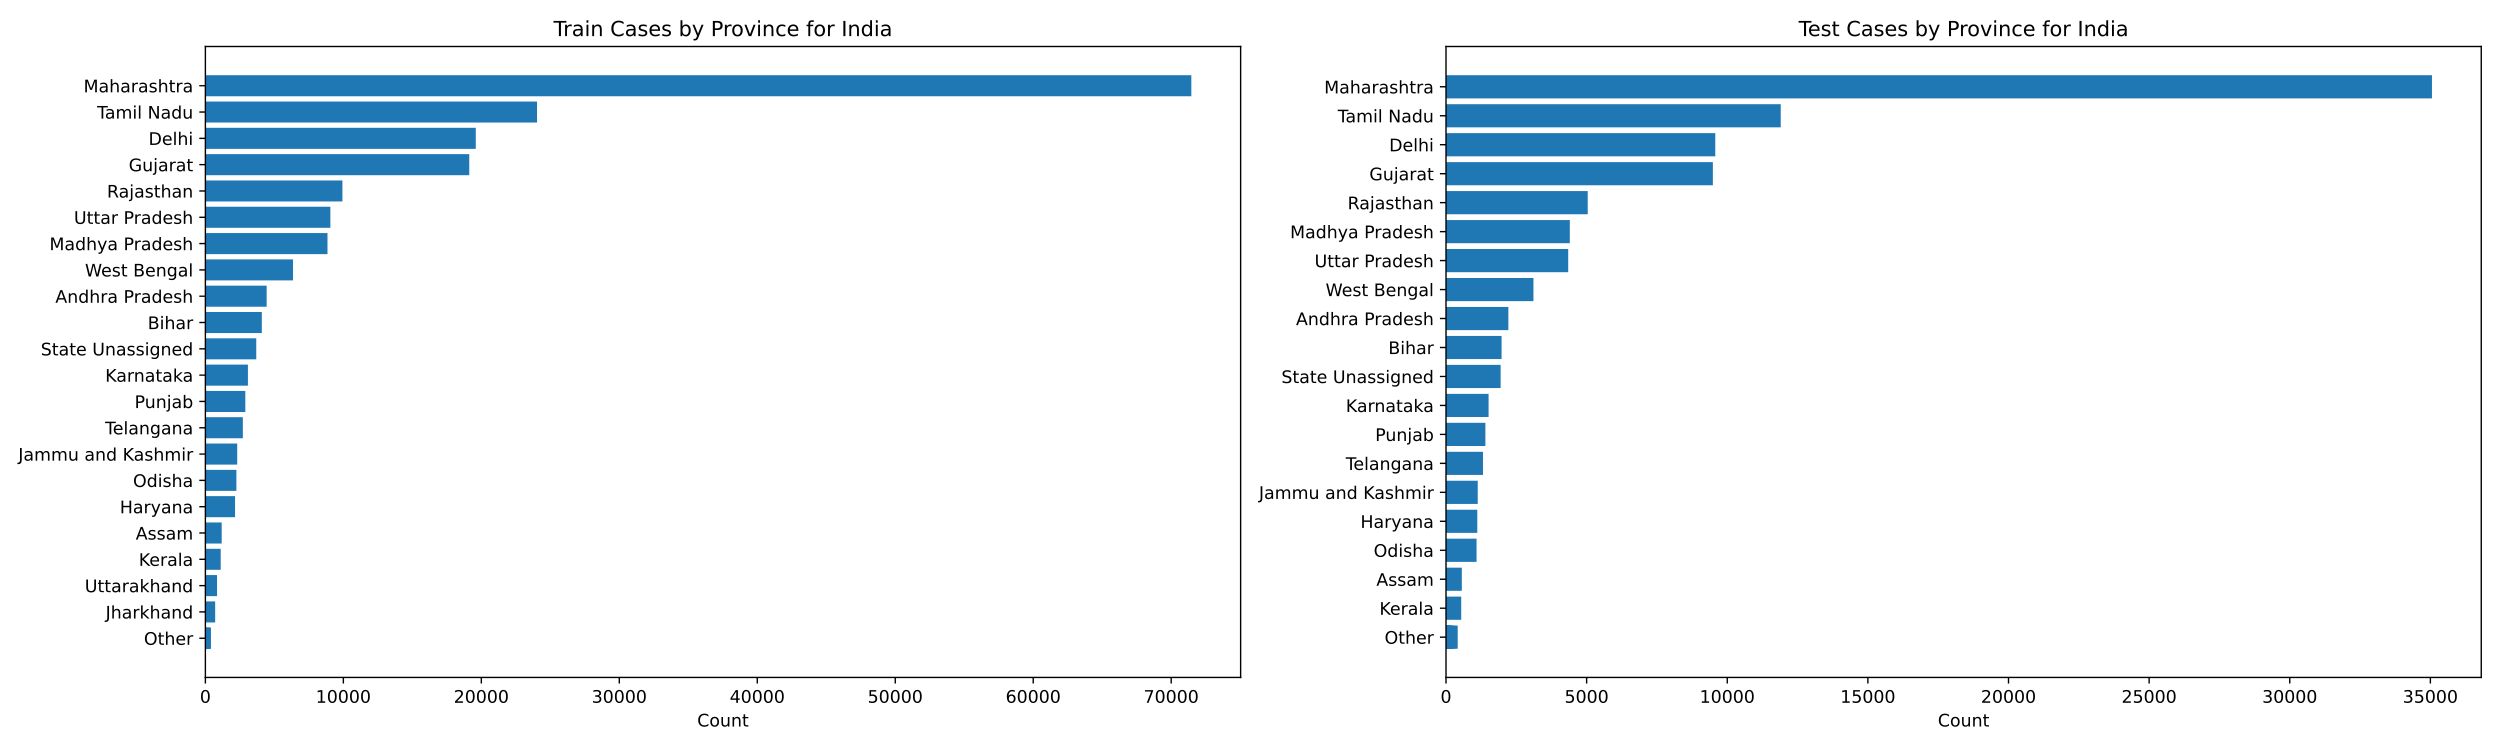 <?xml version="1.0" encoding="utf-8" standalone="no"?>
<!DOCTYPE svg PUBLIC "-//W3C//DTD SVG 1.1//EN"
  "http://www.w3.org/Graphics/SVG/1.1/DTD/svg11.dtd">
<!-- Created with matplotlib (https://matplotlib.org/) -->
<svg height="432pt" version="1.1" viewBox="0 0 1440 432" width="1440pt" xmlns="http://www.w3.org/2000/svg" xmlns:xlink="http://www.w3.org/1999/xlink">
 <defs>
  <style type="text/css">
*{stroke-linecap:butt;stroke-linejoin:round;}
  </style>
 </defs>
 <g id="figure_1">
  <g id="patch_1">
   <path d="M 0 432 
L 1440 432 
L 1440 0 
L 0 0 
z
" style="fill:#ffffff;"/>
  </g>
  <g id="axes_1">
   <g id="patch_2">
    <path d="M 118.3 390.2 
L 714.6 390.2 
L 714.6 26.8 
L 118.3 26.8 
z
" style="fill:#ffffff;"/>
   </g>
   <g id="patch_3">
    <path clip-path="url(#pc4c63c3b4a)" d="M 118.3 373.682 
L 118.308 373.682 
L 118.308 361.558 
L 118.3 361.558 
z
" style="fill:#1f77b4;"/>
   </g>
   <g id="patch_4">
    <path clip-path="url(#pc4c63c3b4a)" d="M 118.3 373.682 
L 118.316 373.682 
L 118.316 361.558 
L 118.3 361.558 
z
" style="fill:#1f77b4;"/>
   </g>
   <g id="patch_5">
    <path clip-path="url(#pc4c63c3b4a)" d="M 118.3 373.682 
L 118.316 373.682 
L 118.316 361.558 
L 118.3 361.558 
z
" style="fill:#1f77b4;"/>
   </g>
   <g id="patch_6">
    <path clip-path="url(#pc4c63c3b4a)" d="M 118.3 373.682 
L 118.515 373.682 
L 118.515 361.558 
L 118.3 361.558 
z
" style="fill:#1f77b4;"/>
   </g>
   <g id="patch_7">
    <path clip-path="url(#pc4c63c3b4a)" d="M 118.3 373.682 
L 118.554 373.682 
L 118.554 361.558 
L 118.3 361.558 
z
" style="fill:#1f77b4;"/>
   </g>
   <g id="patch_8">
    <path clip-path="url(#pc4c63c3b4a)" d="M 118.3 373.682 
L 118.554 373.682 
L 118.554 361.558 
L 118.3 361.558 
z
" style="fill:#1f77b4;"/>
   </g>
   <g id="patch_9">
    <path clip-path="url(#pc4c63c3b4a)" d="M 118.3 373.682 
L 118.562 373.682 
L 118.562 361.558 
L 118.3 361.558 
z
" style="fill:#1f77b4;"/>
   </g>
   <g id="patch_10">
    <path clip-path="url(#pc4c63c3b4a)" d="M 118.3 373.682 
L 118.777 373.682 
L 118.777 361.558 
L 118.3 361.558 
z
" style="fill:#1f77b4;"/>
   </g>
   <g id="patch_11">
    <path clip-path="url(#pc4c63c3b4a)" d="M 118.3 373.682 
L 118.817 373.682 
L 118.817 361.558 
L 118.3 361.558 
z
" style="fill:#1f77b4;"/>
   </g>
   <g id="patch_12">
    <path clip-path="url(#pc4c63c3b4a)" d="M 118.3 373.682 
L 118.84 373.682 
L 118.84 361.558 
L 118.3 361.558 
z
" style="fill:#1f77b4;"/>
   </g>
   <g id="patch_13">
    <path clip-path="url(#pc4c63c3b4a)" d="M 118.3 373.682 
L 118.872 373.682 
L 118.872 361.558 
L 118.3 361.558 
z
" style="fill:#1f77b4;"/>
   </g>
   <g id="patch_14">
    <path clip-path="url(#pc4c63c3b4a)" d="M 118.3 373.682 
L 120.811 373.682 
L 120.811 361.558 
L 118.3 361.558 
z
" style="fill:#1f77b4;"/>
   </g>
   <g id="patch_15">
    <path clip-path="url(#pc4c63c3b4a)" d="M 118.3 373.682 
L 121.097 373.682 
L 121.097 361.558 
L 118.3 361.558 
z
" style="fill:#1f77b4;"/>
   </g>
   <g id="patch_16">
    <path clip-path="url(#pc4c63c3b4a)" d="M 118.3 373.682 
L 121.391 373.682 
L 121.391 361.558 
L 118.3 361.558 
z
" style="fill:#1f77b4;"/>
   </g>
   <g id="patch_17">
    <path clip-path="url(#pc4c63c3b4a)" d="M 118.3 373.682 
L 121.423 373.682 
L 121.423 361.558 
L 118.3 361.558 
z
" style="fill:#1f77b4;"/>
   </g>
   <g id="patch_18">
    <path clip-path="url(#pc4c63c3b4a)" d="M 118.3 358.528 
L 123.935 358.528 
L 123.935 346.404 
L 118.3 346.404 
z
" style="fill:#1f77b4;"/>
   </g>
   <g id="patch_19">
    <path clip-path="url(#pc4c63c3b4a)" d="M 118.3 343.373 
L 125.031 343.373 
L 125.031 331.25 
L 118.3 331.25 
z
" style="fill:#1f77b4;"/>
   </g>
   <g id="patch_20">
    <path clip-path="url(#pc4c63c3b4a)" d="M 118.3 328.219 
L 127.121 328.219 
L 127.121 316.095 
L 118.3 316.095 
z
" style="fill:#1f77b4;"/>
   </g>
   <g id="patch_21">
    <path clip-path="url(#pc4c63c3b4a)" d="M 118.3 313.065 
L 127.694 313.065 
L 127.694 300.941 
L 118.3 300.941 
z
" style="fill:#1f77b4;"/>
   </g>
   <g id="patch_22">
    <path clip-path="url(#pc4c63c3b4a)" d="M 118.3 297.91 
L 135.395 297.91 
L 135.395 285.787 
L 118.3 285.787 
z
" style="fill:#1f77b4;"/>
   </g>
   <g id="patch_23">
    <path clip-path="url(#pc4c63c3b4a)" d="M 118.3 282.756 
L 136.158 282.756 
L 136.158 270.633 
L 118.3 270.633 
z
" style="fill:#1f77b4;"/>
   </g>
   <g id="patch_24">
    <path clip-path="url(#pc4c63c3b4a)" d="M 118.3 267.602 
L 136.634 267.602 
L 136.634 255.478 
L 118.3 255.478 
z
" style="fill:#1f77b4;"/>
   </g>
   <g id="patch_25">
    <path clip-path="url(#pc4c63c3b4a)" d="M 118.3 252.447 
L 139.877 252.447 
L 139.877 240.324 
L 118.3 240.324 
z
" style="fill:#1f77b4;"/>
   </g>
   <g id="patch_26">
    <path clip-path="url(#pc4c63c3b4a)" d="M 118.3 237.293 
L 141.299 237.293 
L 141.299 225.17 
L 118.3 225.17 
z
" style="fill:#1f77b4;"/>
   </g>
   <g id="patch_27">
    <path clip-path="url(#pc4c63c3b4a)" d="M 118.3 222.139 
L 142.801 222.139 
L 142.801 210.015 
L 118.3 210.015 
z
" style="fill:#1f77b4;"/>
   </g>
   <g id="patch_28">
    <path clip-path="url(#pc4c63c3b4a)" d="M 118.3 206.985 
L 147.61 206.985 
L 147.61 194.861 
L 118.3 194.861 
z
" style="fill:#1f77b4;"/>
   </g>
   <g id="patch_29">
    <path clip-path="url(#pc4c63c3b4a)" d="M 118.3 191.83 
L 150.804 191.83 
L 150.804 179.707 
L 118.3 179.707 
z
" style="fill:#1f77b4;"/>
   </g>
   <g id="patch_30">
    <path clip-path="url(#pc4c63c3b4a)" d="M 118.3 176.676 
L 153.594 176.676 
L 153.594 164.553 
L 118.3 164.553 
z
" style="fill:#1f77b4;"/>
   </g>
   <g id="patch_31">
    <path clip-path="url(#pc4c63c3b4a)" d="M 118.3 161.522 
L 168.773 161.522 
L 168.773 149.398 
L 118.3 149.398 
z
" style="fill:#1f77b4;"/>
   </g>
   <g id="patch_32">
    <path clip-path="url(#pc4c63c3b4a)" d="M 118.3 146.367 
L 188.633 146.367 
L 188.633 134.244 
L 118.3 134.244 
z
" style="fill:#1f77b4;"/>
   </g>
   <g id="patch_33">
    <path clip-path="url(#pc4c63c3b4a)" d="M 118.3 131.213 
L 190.286 131.213 
L 190.286 119.09 
L 118.3 119.09 
z
" style="fill:#1f77b4;"/>
   </g>
   <g id="patch_34">
    <path clip-path="url(#pc4c63c3b4a)" d="M 118.3 116.059 
L 197.232 116.059 
L 197.232 103.935 
L 118.3 103.935 
z
" style="fill:#1f77b4;"/>
   </g>
   <g id="patch_35">
    <path clip-path="url(#pc4c63c3b4a)" d="M 118.3 100.905 
L 270.292 100.905 
L 270.292 88.781 
L 118.3 88.781 
z
" style="fill:#1f77b4;"/>
   </g>
   <g id="patch_36">
    <path clip-path="url(#pc4c63c3b4a)" d="M 118.3 85.75 
L 274.051 85.75 
L 274.051 73.627 
L 118.3 73.627 
z
" style="fill:#1f77b4;"/>
   </g>
   <g id="patch_37">
    <path clip-path="url(#pc4c63c3b4a)" d="M 118.3 70.596 
L 309.337 70.596 
L 309.337 58.472 
L 118.3 58.472 
z
" style="fill:#1f77b4;"/>
   </g>
   <g id="patch_38">
    <path clip-path="url(#pc4c63c3b4a)" d="M 118.3 55.442 
L 686.205 55.442 
L 686.205 43.318 
L 118.3 43.318 
z
" style="fill:#1f77b4;"/>
   </g>
   <g id="matplotlib.axis_1">
    <g id="xtick_1">
     <g id="line2d_1">
      <defs>
       <path d="M 0 0 
L 0 3.5 
" id="m187934ab77" style="stroke:#000000;stroke-width:0.8;"/>
      </defs>
      <g>
       <use style="stroke:#000000;stroke-width:0.8;" x="118.3" xlink:href="#m187934ab77" y="390.2"/>
      </g>
     </g>
     <g id="text_1">
      <!-- 0 -->
      <defs>
       <path d="M 31.781 66.406 
Q 24.172 66.406 20.328 58.906 
Q 16.5 51.422 16.5 36.375 
Q 16.5 21.391 20.328 13.891 
Q 24.172 6.391 31.781 6.391 
Q 39.453 6.391 43.281 13.891 
Q 47.125 21.391 47.125 36.375 
Q 47.125 51.422 43.281 58.906 
Q 39.453 66.406 31.781 66.406 
z
M 31.781 74.219 
Q 44.047 74.219 50.516 64.516 
Q 56.984 54.828 56.984 36.375 
Q 56.984 17.969 50.516 8.266 
Q 44.047 -1.422 31.781 -1.422 
Q 19.531 -1.422 13.062 8.266 
Q 6.594 17.969 6.594 36.375 
Q 6.594 54.828 13.062 64.516 
Q 19.531 74.219 31.781 74.219 
z
" id="DejaVuSans-48"/>
      </defs>
      <g transform="translate(115.119 404.798)scale(0.1 -0.1)">
       <use xlink:href="#DejaVuSans-48"/>
      </g>
     </g>
    </g>
    <g id="xtick_2">
     <g id="line2d_2">
      <g>
       <use style="stroke:#000000;stroke-width:0.8;" x="197.773" xlink:href="#m187934ab77" y="390.2"/>
      </g>
     </g>
     <g id="text_2">
      <!-- 10000 -->
      <defs>
       <path d="M 12.406 8.297 
L 28.516 8.297 
L 28.516 63.922 
L 10.984 60.406 
L 10.984 69.391 
L 28.422 72.906 
L 38.281 72.906 
L 38.281 8.297 
L 54.391 8.297 
L 54.391 0 
L 12.406 0 
z
" id="DejaVuSans-49"/>
      </defs>
      <g transform="translate(181.867 404.798)scale(0.1 -0.1)">
       <use xlink:href="#DejaVuSans-49"/>
       <use x="63.623" xlink:href="#DejaVuSans-48"/>
       <use x="127.246" xlink:href="#DejaVuSans-48"/>
       <use x="190.869" xlink:href="#DejaVuSans-48"/>
       <use x="254.492" xlink:href="#DejaVuSans-48"/>
      </g>
     </g>
    </g>
    <g id="xtick_3">
     <g id="line2d_3">
      <g>
       <use style="stroke:#000000;stroke-width:0.8;" x="277.246" xlink:href="#m187934ab77" y="390.2"/>
      </g>
     </g>
     <g id="text_3">
      <!-- 20000 -->
      <defs>
       <path d="M 19.188 8.297 
L 53.609 8.297 
L 53.609 0 
L 7.328 0 
L 7.328 8.297 
Q 12.938 14.109 22.625 23.891 
Q 32.328 33.688 34.812 36.531 
Q 39.547 41.844 41.422 45.531 
Q 43.312 49.219 43.312 52.781 
Q 43.312 58.594 39.234 62.25 
Q 35.156 65.922 28.609 65.922 
Q 23.969 65.922 18.812 64.312 
Q 13.672 62.703 7.812 59.422 
L 7.812 69.391 
Q 13.766 71.781 18.938 73 
Q 24.125 74.219 28.422 74.219 
Q 39.75 74.219 46.484 68.547 
Q 53.219 62.891 53.219 53.422 
Q 53.219 48.922 51.531 44.891 
Q 49.859 40.875 45.406 35.406 
Q 44.188 33.984 37.641 27.219 
Q 31.109 20.453 19.188 8.297 
z
" id="DejaVuSans-50"/>
      </defs>
      <g transform="translate(261.339 404.798)scale(0.1 -0.1)">
       <use xlink:href="#DejaVuSans-50"/>
       <use x="63.623" xlink:href="#DejaVuSans-48"/>
       <use x="127.246" xlink:href="#DejaVuSans-48"/>
       <use x="190.869" xlink:href="#DejaVuSans-48"/>
       <use x="254.492" xlink:href="#DejaVuSans-48"/>
      </g>
     </g>
    </g>
    <g id="xtick_4">
     <g id="line2d_4">
      <g>
       <use style="stroke:#000000;stroke-width:0.8;" x="356.718" xlink:href="#m187934ab77" y="390.2"/>
      </g>
     </g>
     <g id="text_4">
      <!-- 30000 -->
      <defs>
       <path d="M 40.578 39.312 
Q 47.656 37.797 51.625 33 
Q 55.609 28.219 55.609 21.188 
Q 55.609 10.406 48.188 4.484 
Q 40.766 -1.422 27.094 -1.422 
Q 22.516 -1.422 17.656 -0.516 
Q 12.797 0.391 7.625 2.203 
L 7.625 11.719 
Q 11.719 9.328 16.594 8.109 
Q 21.484 6.891 26.812 6.891 
Q 36.078 6.891 40.938 10.547 
Q 45.797 14.203 45.797 21.188 
Q 45.797 27.641 41.281 31.266 
Q 36.766 34.906 28.719 34.906 
L 20.219 34.906 
L 20.219 43.016 
L 29.109 43.016 
Q 36.375 43.016 40.234 45.922 
Q 44.094 48.828 44.094 54.297 
Q 44.094 59.906 40.109 62.906 
Q 36.141 65.922 28.719 65.922 
Q 24.656 65.922 20.016 65.031 
Q 15.375 64.156 9.812 62.312 
L 9.812 71.094 
Q 15.438 72.656 20.344 73.438 
Q 25.25 74.219 29.594 74.219 
Q 40.828 74.219 47.359 69.109 
Q 53.906 64.016 53.906 55.328 
Q 53.906 49.266 50.438 45.094 
Q 46.969 40.922 40.578 39.312 
z
" id="DejaVuSans-51"/>
      </defs>
      <g transform="translate(340.812 404.798)scale(0.1 -0.1)">
       <use xlink:href="#DejaVuSans-51"/>
       <use x="63.623" xlink:href="#DejaVuSans-48"/>
       <use x="127.246" xlink:href="#DejaVuSans-48"/>
       <use x="190.869" xlink:href="#DejaVuSans-48"/>
       <use x="254.492" xlink:href="#DejaVuSans-48"/>
      </g>
     </g>
    </g>
    <g id="xtick_5">
     <g id="line2d_5">
      <g>
       <use style="stroke:#000000;stroke-width:0.8;" x="436.191" xlink:href="#m187934ab77" y="390.2"/>
      </g>
     </g>
     <g id="text_5">
      <!-- 40000 -->
      <defs>
       <path d="M 37.797 64.312 
L 12.891 25.391 
L 37.797 25.391 
z
M 35.203 72.906 
L 47.609 72.906 
L 47.609 25.391 
L 58.016 25.391 
L 58.016 17.188 
L 47.609 17.188 
L 47.609 0 
L 37.797 0 
L 37.797 17.188 
L 4.891 17.188 
L 4.891 26.703 
z
" id="DejaVuSans-52"/>
      </defs>
      <g transform="translate(420.285 404.798)scale(0.1 -0.1)">
       <use xlink:href="#DejaVuSans-52"/>
       <use x="63.623" xlink:href="#DejaVuSans-48"/>
       <use x="127.246" xlink:href="#DejaVuSans-48"/>
       <use x="190.869" xlink:href="#DejaVuSans-48"/>
       <use x="254.492" xlink:href="#DejaVuSans-48"/>
      </g>
     </g>
    </g>
    <g id="xtick_6">
     <g id="line2d_6">
      <g>
       <use style="stroke:#000000;stroke-width:0.8;" x="515.664" xlink:href="#m187934ab77" y="390.2"/>
      </g>
     </g>
     <g id="text_6">
      <!-- 50000 -->
      <defs>
       <path d="M 10.797 72.906 
L 49.516 72.906 
L 49.516 64.594 
L 19.828 64.594 
L 19.828 46.734 
Q 21.969 47.469 24.109 47.828 
Q 26.266 48.188 28.422 48.188 
Q 40.625 48.188 47.75 41.5 
Q 54.891 34.812 54.891 23.391 
Q 54.891 11.625 47.562 5.094 
Q 40.234 -1.422 26.906 -1.422 
Q 22.312 -1.422 17.547 -0.641 
Q 12.797 0.141 7.719 1.703 
L 7.719 11.625 
Q 12.109 9.234 16.797 8.062 
Q 21.484 6.891 26.703 6.891 
Q 35.156 6.891 40.078 11.328 
Q 45.016 15.766 45.016 23.391 
Q 45.016 31 40.078 35.438 
Q 35.156 39.891 26.703 39.891 
Q 22.75 39.891 18.812 39.016 
Q 14.891 38.141 10.797 36.281 
z
" id="DejaVuSans-53"/>
      </defs>
      <g transform="translate(499.758 404.798)scale(0.1 -0.1)">
       <use xlink:href="#DejaVuSans-53"/>
       <use x="63.623" xlink:href="#DejaVuSans-48"/>
       <use x="127.246" xlink:href="#DejaVuSans-48"/>
       <use x="190.869" xlink:href="#DejaVuSans-48"/>
       <use x="254.492" xlink:href="#DejaVuSans-48"/>
      </g>
     </g>
    </g>
    <g id="xtick_7">
     <g id="line2d_7">
      <g>
       <use style="stroke:#000000;stroke-width:0.8;" x="595.137" xlink:href="#m187934ab77" y="390.2"/>
      </g>
     </g>
     <g id="text_7">
      <!-- 60000 -->
      <defs>
       <path d="M 33.016 40.375 
Q 26.375 40.375 22.484 35.828 
Q 18.609 31.297 18.609 23.391 
Q 18.609 15.531 22.484 10.953 
Q 26.375 6.391 33.016 6.391 
Q 39.656 6.391 43.531 10.953 
Q 47.406 15.531 47.406 23.391 
Q 47.406 31.297 43.531 35.828 
Q 39.656 40.375 33.016 40.375 
z
M 52.594 71.297 
L 52.594 62.312 
Q 48.875 64.062 45.094 64.984 
Q 41.312 65.922 37.594 65.922 
Q 27.828 65.922 22.672 59.328 
Q 17.531 52.734 16.797 39.406 
Q 19.672 43.656 24.016 45.922 
Q 28.375 48.188 33.594 48.188 
Q 44.578 48.188 50.953 41.516 
Q 57.328 34.859 57.328 23.391 
Q 57.328 12.156 50.688 5.359 
Q 44.047 -1.422 33.016 -1.422 
Q 20.359 -1.422 13.672 8.266 
Q 6.984 17.969 6.984 36.375 
Q 6.984 53.656 15.188 63.938 
Q 23.391 74.219 37.203 74.219 
Q 40.922 74.219 44.703 73.484 
Q 48.484 72.75 52.594 71.297 
z
" id="DejaVuSans-54"/>
      </defs>
      <g transform="translate(579.231 404.798)scale(0.1 -0.1)">
       <use xlink:href="#DejaVuSans-54"/>
       <use x="63.623" xlink:href="#DejaVuSans-48"/>
       <use x="127.246" xlink:href="#DejaVuSans-48"/>
       <use x="190.869" xlink:href="#DejaVuSans-48"/>
       <use x="254.492" xlink:href="#DejaVuSans-48"/>
      </g>
     </g>
    </g>
    <g id="xtick_8">
     <g id="line2d_8">
      <g>
       <use style="stroke:#000000;stroke-width:0.8;" x="674.61" xlink:href="#m187934ab77" y="390.2"/>
      </g>
     </g>
     <g id="text_8">
      <!-- 70000 -->
      <defs>
       <path d="M 8.203 72.906 
L 55.078 72.906 
L 55.078 68.703 
L 28.609 0 
L 18.312 0 
L 43.219 64.594 
L 8.203 64.594 
z
" id="DejaVuSans-55"/>
      </defs>
      <g transform="translate(658.703 404.798)scale(0.1 -0.1)">
       <use xlink:href="#DejaVuSans-55"/>
       <use x="63.623" xlink:href="#DejaVuSans-48"/>
       <use x="127.246" xlink:href="#DejaVuSans-48"/>
       <use x="190.869" xlink:href="#DejaVuSans-48"/>
       <use x="254.492" xlink:href="#DejaVuSans-48"/>
      </g>
     </g>
    </g>
    <g id="text_9">
     <!-- Count -->
     <defs>
      <path d="M 64.406 67.281 
L 64.406 56.891 
Q 59.422 61.531 53.781 63.812 
Q 48.141 66.109 41.797 66.109 
Q 29.297 66.109 22.656 58.469 
Q 16.016 50.828 16.016 36.375 
Q 16.016 21.969 22.656 14.328 
Q 29.297 6.688 41.797 6.688 
Q 48.141 6.688 53.781 8.984 
Q 59.422 11.281 64.406 15.922 
L 64.406 5.609 
Q 59.234 2.094 53.438 0.328 
Q 47.656 -1.422 41.219 -1.422 
Q 24.656 -1.422 15.125 8.703 
Q 5.609 18.844 5.609 36.375 
Q 5.609 53.953 15.125 64.078 
Q 24.656 74.219 41.219 74.219 
Q 47.75 74.219 53.531 72.484 
Q 59.328 70.75 64.406 67.281 
z
" id="DejaVuSans-67"/>
      <path d="M 30.609 48.391 
Q 23.391 48.391 19.188 42.75 
Q 14.984 37.109 14.984 27.297 
Q 14.984 17.484 19.156 11.844 
Q 23.344 6.203 30.609 6.203 
Q 37.797 6.203 41.984 11.859 
Q 46.188 17.531 46.188 27.297 
Q 46.188 37.016 41.984 42.703 
Q 37.797 48.391 30.609 48.391 
z
M 30.609 56 
Q 42.328 56 49.016 48.375 
Q 55.719 40.766 55.719 27.297 
Q 55.719 13.875 49.016 6.219 
Q 42.328 -1.422 30.609 -1.422 
Q 18.844 -1.422 12.172 6.219 
Q 5.516 13.875 5.516 27.297 
Q 5.516 40.766 12.172 48.375 
Q 18.844 56 30.609 56 
z
" id="DejaVuSans-111"/>
      <path d="M 8.5 21.578 
L 8.5 54.688 
L 17.484 54.688 
L 17.484 21.922 
Q 17.484 14.156 20.5 10.266 
Q 23.531 6.391 29.594 6.391 
Q 36.859 6.391 41.078 11.031 
Q 45.312 15.672 45.312 23.688 
L 45.312 54.688 
L 54.297 54.688 
L 54.297 0 
L 45.312 0 
L 45.312 8.406 
Q 42.047 3.422 37.719 1 
Q 33.406 -1.422 27.688 -1.422 
Q 18.266 -1.422 13.375 4.438 
Q 8.5 10.297 8.5 21.578 
z
M 31.109 56 
z
" id="DejaVuSans-117"/>
      <path d="M 54.891 33.016 
L 54.891 0 
L 45.906 0 
L 45.906 32.719 
Q 45.906 40.484 42.875 44.328 
Q 39.844 48.188 33.797 48.188 
Q 26.516 48.188 22.312 43.547 
Q 18.109 38.922 18.109 30.906 
L 18.109 0 
L 9.078 0 
L 9.078 54.688 
L 18.109 54.688 
L 18.109 46.188 
Q 21.344 51.125 25.703 53.562 
Q 30.078 56 35.797 56 
Q 45.219 56 50.047 50.172 
Q 54.891 44.344 54.891 33.016 
z
" id="DejaVuSans-110"/>
      <path d="M 18.312 70.219 
L 18.312 54.688 
L 36.812 54.688 
L 36.812 47.703 
L 18.312 47.703 
L 18.312 18.016 
Q 18.312 11.328 20.141 9.422 
Q 21.969 7.516 27.594 7.516 
L 36.812 7.516 
L 36.812 0 
L 27.594 0 
Q 17.188 0 13.234 3.875 
Q 9.281 7.766 9.281 18.016 
L 9.281 47.703 
L 2.688 47.703 
L 2.688 54.688 
L 9.281 54.688 
L 9.281 70.219 
z
" id="DejaVuSans-116"/>
     </defs>
     <g transform="translate(401.602 418.477)scale(0.1 -0.1)">
      <use xlink:href="#DejaVuSans-67"/>
      <use x="69.824" xlink:href="#DejaVuSans-111"/>
      <use x="131.006" xlink:href="#DejaVuSans-117"/>
      <use x="194.385" xlink:href="#DejaVuSans-110"/>
      <use x="257.764" xlink:href="#DejaVuSans-116"/>
     </g>
    </g>
   </g>
   <g id="matplotlib.axis_2">
    <g id="ytick_1">
     <g id="line2d_9">
      <defs>
       <path d="M 0 0 
L -3.5 0 
" id="m91145b06d6" style="stroke:#000000;stroke-width:0.8;"/>
      </defs>
      <g>
       <use style="stroke:#000000;stroke-width:0.8;" x="118.3" xlink:href="#m91145b06d6" y="367.62"/>
      </g>
     </g>
     <g id="text_10">
      <!-- Other -->
      <defs>
       <path d="M 39.406 66.219 
Q 28.656 66.219 22.328 58.203 
Q 16.016 50.203 16.016 36.375 
Q 16.016 22.609 22.328 14.594 
Q 28.656 6.594 39.406 6.594 
Q 50.141 6.594 56.422 14.594 
Q 62.703 22.609 62.703 36.375 
Q 62.703 50.203 56.422 58.203 
Q 50.141 66.219 39.406 66.219 
z
M 39.406 74.219 
Q 54.734 74.219 63.906 63.938 
Q 73.094 53.656 73.094 36.375 
Q 73.094 19.141 63.906 8.859 
Q 54.734 -1.422 39.406 -1.422 
Q 24.031 -1.422 14.812 8.828 
Q 5.609 19.094 5.609 36.375 
Q 5.609 53.656 14.812 63.938 
Q 24.031 74.219 39.406 74.219 
z
" id="DejaVuSans-79"/>
       <path d="M 54.891 33.016 
L 54.891 0 
L 45.906 0 
L 45.906 32.719 
Q 45.906 40.484 42.875 44.328 
Q 39.844 48.188 33.797 48.188 
Q 26.516 48.188 22.312 43.547 
Q 18.109 38.922 18.109 30.906 
L 18.109 0 
L 9.078 0 
L 9.078 75.984 
L 18.109 75.984 
L 18.109 46.188 
Q 21.344 51.125 25.703 53.562 
Q 30.078 56 35.797 56 
Q 45.219 56 50.047 50.172 
Q 54.891 44.344 54.891 33.016 
z
" id="DejaVuSans-104"/>
       <path d="M 56.203 29.594 
L 56.203 25.203 
L 14.891 25.203 
Q 15.484 15.922 20.484 11.062 
Q 25.484 6.203 34.422 6.203 
Q 39.594 6.203 44.453 7.469 
Q 49.312 8.734 54.109 11.281 
L 54.109 2.781 
Q 49.266 0.734 44.188 -0.344 
Q 39.109 -1.422 33.891 -1.422 
Q 20.797 -1.422 13.156 6.188 
Q 5.516 13.812 5.516 26.812 
Q 5.516 40.234 12.766 48.109 
Q 20.016 56 32.328 56 
Q 43.359 56 49.781 48.891 
Q 56.203 41.797 56.203 29.594 
z
M 47.219 32.234 
Q 47.125 39.594 43.094 43.984 
Q 39.062 48.391 32.422 48.391 
Q 24.906 48.391 20.391 44.141 
Q 15.875 39.891 15.188 32.172 
z
" id="DejaVuSans-101"/>
       <path d="M 41.109 46.297 
Q 39.594 47.172 37.812 47.578 
Q 36.031 48 33.891 48 
Q 26.266 48 22.188 43.047 
Q 18.109 38.094 18.109 28.812 
L 18.109 0 
L 9.078 0 
L 9.078 54.688 
L 18.109 54.688 
L 18.109 46.188 
Q 20.953 51.172 25.484 53.578 
Q 30.031 56 36.531 56 
Q 37.453 56 38.578 55.875 
Q 39.703 55.766 41.062 55.516 
z
" id="DejaVuSans-114"/>
      </defs>
      <g transform="translate(82.906 371.419)scale(0.1 -0.1)">
       <use xlink:href="#DejaVuSans-79"/>
       <use x="78.711" xlink:href="#DejaVuSans-116"/>
       <use x="117.92" xlink:href="#DejaVuSans-104"/>
       <use x="181.299" xlink:href="#DejaVuSans-101"/>
       <use x="242.822" xlink:href="#DejaVuSans-114"/>
      </g>
     </g>
    </g>
    <g id="ytick_2">
     <g id="line2d_10">
      <g>
       <use style="stroke:#000000;stroke-width:0.8;" x="118.3" xlink:href="#m91145b06d6" y="352.466"/>
      </g>
     </g>
     <g id="text_11">
      <!-- Jharkhand -->
      <defs>
       <path d="M 9.812 72.906 
L 19.672 72.906 
L 19.672 5.078 
Q 19.672 -8.109 14.672 -14.062 
Q 9.672 -20.016 -1.422 -20.016 
L -5.172 -20.016 
L -5.172 -11.719 
L -2.094 -11.719 
Q 4.438 -11.719 7.125 -8.047 
Q 9.812 -4.391 9.812 5.078 
z
" id="DejaVuSans-74"/>
       <path d="M 34.281 27.484 
Q 23.391 27.484 19.188 25 
Q 14.984 22.516 14.984 16.5 
Q 14.984 11.719 18.141 8.906 
Q 21.297 6.109 26.703 6.109 
Q 34.188 6.109 38.703 11.406 
Q 43.219 16.703 43.219 25.484 
L 43.219 27.484 
z
M 52.203 31.203 
L 52.203 0 
L 43.219 0 
L 43.219 8.297 
Q 40.141 3.328 35.547 0.953 
Q 30.953 -1.422 24.312 -1.422 
Q 15.922 -1.422 10.953 3.297 
Q 6 8.016 6 15.922 
Q 6 25.141 12.172 29.828 
Q 18.359 34.516 30.609 34.516 
L 43.219 34.516 
L 43.219 35.406 
Q 43.219 41.609 39.141 45 
Q 35.062 48.391 27.688 48.391 
Q 23 48.391 18.547 47.266 
Q 14.109 46.141 10.016 43.891 
L 10.016 52.203 
Q 14.938 54.109 19.578 55.047 
Q 24.219 56 28.609 56 
Q 40.484 56 46.344 49.844 
Q 52.203 43.703 52.203 31.203 
z
" id="DejaVuSans-97"/>
       <path d="M 9.078 75.984 
L 18.109 75.984 
L 18.109 31.109 
L 44.922 54.688 
L 56.391 54.688 
L 27.391 29.109 
L 57.625 0 
L 45.906 0 
L 18.109 26.703 
L 18.109 0 
L 9.078 0 
z
" id="DejaVuSans-107"/>
       <path d="M 45.406 46.391 
L 45.406 75.984 
L 54.391 75.984 
L 54.391 0 
L 45.406 0 
L 45.406 8.203 
Q 42.578 3.328 38.25 0.953 
Q 33.938 -1.422 27.875 -1.422 
Q 17.969 -1.422 11.734 6.484 
Q 5.516 14.406 5.516 27.297 
Q 5.516 40.188 11.734 48.094 
Q 17.969 56 27.875 56 
Q 33.938 56 38.25 53.625 
Q 42.578 51.266 45.406 46.391 
z
M 14.797 27.297 
Q 14.797 17.391 18.875 11.75 
Q 22.953 6.109 30.078 6.109 
Q 37.203 6.109 41.297 11.75 
Q 45.406 17.391 45.406 27.297 
Q 45.406 37.203 41.297 42.844 
Q 37.203 48.484 30.078 48.484 
Q 22.953 48.484 18.875 42.844 
Q 14.797 37.203 14.797 27.297 
z
" id="DejaVuSans-100"/>
      </defs>
      <g transform="translate(60.831 356.265)scale(0.1 -0.1)">
       <use xlink:href="#DejaVuSans-74"/>
       <use x="29.492" xlink:href="#DejaVuSans-104"/>
       <use x="92.871" xlink:href="#DejaVuSans-97"/>
       <use x="154.15" xlink:href="#DejaVuSans-114"/>
       <use x="195.264" xlink:href="#DejaVuSans-107"/>
       <use x="253.174" xlink:href="#DejaVuSans-104"/>
       <use x="316.553" xlink:href="#DejaVuSans-97"/>
       <use x="377.832" xlink:href="#DejaVuSans-110"/>
       <use x="441.211" xlink:href="#DejaVuSans-100"/>
      </g>
     </g>
    </g>
    <g id="ytick_3">
     <g id="line2d_11">
      <g>
       <use style="stroke:#000000;stroke-width:0.8;" x="118.3" xlink:href="#m91145b06d6" y="337.312"/>
      </g>
     </g>
     <g id="text_12">
      <!-- Uttarakhand -->
      <defs>
       <path d="M 8.688 72.906 
L 18.609 72.906 
L 18.609 28.609 
Q 18.609 16.891 22.844 11.734 
Q 27.094 6.594 36.625 6.594 
Q 46.094 6.594 50.344 11.734 
Q 54.594 16.891 54.594 28.609 
L 54.594 72.906 
L 64.5 72.906 
L 64.5 27.391 
Q 64.5 13.141 57.438 5.859 
Q 50.391 -1.422 36.625 -1.422 
Q 22.797 -1.422 15.734 5.859 
Q 8.688 13.141 8.688 27.391 
z
" id="DejaVuSans-85"/>
      </defs>
      <g transform="translate(48.831 341.111)scale(0.1 -0.1)">
       <use xlink:href="#DejaVuSans-85"/>
       <use x="73.193" xlink:href="#DejaVuSans-116"/>
       <use x="112.402" xlink:href="#DejaVuSans-116"/>
       <use x="151.611" xlink:href="#DejaVuSans-97"/>
       <use x="212.891" xlink:href="#DejaVuSans-114"/>
       <use x="254.004" xlink:href="#DejaVuSans-97"/>
       <use x="315.283" xlink:href="#DejaVuSans-107"/>
       <use x="373.193" xlink:href="#DejaVuSans-104"/>
       <use x="436.572" xlink:href="#DejaVuSans-97"/>
       <use x="497.852" xlink:href="#DejaVuSans-110"/>
       <use x="561.23" xlink:href="#DejaVuSans-100"/>
      </g>
     </g>
    </g>
    <g id="ytick_4">
     <g id="line2d_12">
      <g>
       <use style="stroke:#000000;stroke-width:0.8;" x="118.3" xlink:href="#m91145b06d6" y="322.157"/>
      </g>
     </g>
     <g id="text_13">
      <!-- Kerala -->
      <defs>
       <path d="M 9.812 72.906 
L 19.672 72.906 
L 19.672 42.094 
L 52.391 72.906 
L 65.094 72.906 
L 28.906 38.922 
L 67.672 0 
L 54.688 0 
L 19.672 35.109 
L 19.672 0 
L 9.812 0 
z
" id="DejaVuSans-75"/>
       <path d="M 9.422 75.984 
L 18.406 75.984 
L 18.406 0 
L 9.422 0 
z
" id="DejaVuSans-108"/>
      </defs>
      <g transform="translate(79.944 325.956)scale(0.1 -0.1)">
       <use xlink:href="#DejaVuSans-75"/>
       <use x="60.576" xlink:href="#DejaVuSans-101"/>
       <use x="122.1" xlink:href="#DejaVuSans-114"/>
       <use x="163.213" xlink:href="#DejaVuSans-97"/>
       <use x="224.492" xlink:href="#DejaVuSans-108"/>
       <use x="252.275" xlink:href="#DejaVuSans-97"/>
      </g>
     </g>
    </g>
    <g id="ytick_5">
     <g id="line2d_13">
      <g>
       <use style="stroke:#000000;stroke-width:0.8;" x="118.3" xlink:href="#m91145b06d6" y="307.003"/>
      </g>
     </g>
     <g id="text_14">
      <!-- Assam -->
      <defs>
       <path d="M 34.188 63.188 
L 20.797 26.906 
L 47.609 26.906 
z
M 28.609 72.906 
L 39.797 72.906 
L 67.578 0 
L 57.328 0 
L 50.688 18.703 
L 17.828 18.703 
L 11.188 0 
L 0.781 0 
z
" id="DejaVuSans-65"/>
       <path d="M 44.281 53.078 
L 44.281 44.578 
Q 40.484 46.531 36.375 47.5 
Q 32.281 48.484 27.875 48.484 
Q 21.188 48.484 17.844 46.438 
Q 14.5 44.391 14.5 40.281 
Q 14.5 37.156 16.891 35.375 
Q 19.281 33.594 26.516 31.984 
L 29.594 31.297 
Q 39.156 29.25 43.188 25.516 
Q 47.219 21.781 47.219 15.094 
Q 47.219 7.469 41.188 3.016 
Q 35.156 -1.422 24.609 -1.422 
Q 20.219 -1.422 15.453 -0.562 
Q 10.688 0.297 5.422 2 
L 5.422 11.281 
Q 10.406 8.688 15.234 7.391 
Q 20.062 6.109 24.812 6.109 
Q 31.156 6.109 34.562 8.281 
Q 37.984 10.453 37.984 14.406 
Q 37.984 18.062 35.516 20.016 
Q 33.062 21.969 24.703 23.781 
L 21.578 24.516 
Q 13.234 26.266 9.516 29.906 
Q 5.812 33.547 5.812 39.891 
Q 5.812 47.609 11.281 51.797 
Q 16.75 56 26.812 56 
Q 31.781 56 36.172 55.266 
Q 40.578 54.547 44.281 53.078 
z
" id="DejaVuSans-115"/>
       <path d="M 52 44.188 
Q 55.375 50.25 60.062 53.125 
Q 64.75 56 71.094 56 
Q 79.641 56 84.281 50.016 
Q 88.922 44.047 88.922 33.016 
L 88.922 0 
L 79.891 0 
L 79.891 32.719 
Q 79.891 40.578 77.094 44.375 
Q 74.312 48.188 68.609 48.188 
Q 61.625 48.188 57.562 43.547 
Q 53.516 38.922 53.516 30.906 
L 53.516 0 
L 44.484 0 
L 44.484 32.719 
Q 44.484 40.625 41.703 44.406 
Q 38.922 48.188 33.109 48.188 
Q 26.219 48.188 22.156 43.531 
Q 18.109 38.875 18.109 30.906 
L 18.109 0 
L 9.078 0 
L 9.078 54.688 
L 18.109 54.688 
L 18.109 46.188 
Q 21.188 51.219 25.484 53.609 
Q 29.781 56 35.688 56 
Q 41.656 56 45.828 52.969 
Q 50 49.953 52 44.188 
z
" id="DejaVuSans-109"/>
      </defs>
      <g transform="translate(78.172 310.802)scale(0.1 -0.1)">
       <use xlink:href="#DejaVuSans-65"/>
       <use x="68.408" xlink:href="#DejaVuSans-115"/>
       <use x="120.508" xlink:href="#DejaVuSans-115"/>
       <use x="172.607" xlink:href="#DejaVuSans-97"/>
       <use x="233.887" xlink:href="#DejaVuSans-109"/>
      </g>
     </g>
    </g>
    <g id="ytick_6">
     <g id="line2d_14">
      <g>
       <use style="stroke:#000000;stroke-width:0.8;" x="118.3" xlink:href="#m91145b06d6" y="291.849"/>
      </g>
     </g>
     <g id="text_15">
      <!-- Haryana -->
      <defs>
       <path d="M 9.812 72.906 
L 19.672 72.906 
L 19.672 43.016 
L 55.516 43.016 
L 55.516 72.906 
L 65.375 72.906 
L 65.375 0 
L 55.516 0 
L 55.516 34.719 
L 19.672 34.719 
L 19.672 0 
L 9.812 0 
z
" id="DejaVuSans-72"/>
       <path d="M 32.172 -5.078 
Q 28.375 -14.844 24.75 -17.812 
Q 21.141 -20.797 15.094 -20.797 
L 7.906 -20.797 
L 7.906 -13.281 
L 13.188 -13.281 
Q 16.891 -13.281 18.938 -11.516 
Q 21 -9.766 23.484 -3.219 
L 25.094 0.875 
L 2.984 54.688 
L 12.5 54.688 
L 29.594 11.922 
L 46.688 54.688 
L 56.203 54.688 
z
" id="DejaVuSans-121"/>
      </defs>
      <g transform="translate(69.028 295.648)scale(0.1 -0.1)">
       <use xlink:href="#DejaVuSans-72"/>
       <use x="75.195" xlink:href="#DejaVuSans-97"/>
       <use x="136.475" xlink:href="#DejaVuSans-114"/>
       <use x="177.588" xlink:href="#DejaVuSans-121"/>
       <use x="236.768" xlink:href="#DejaVuSans-97"/>
       <use x="298.047" xlink:href="#DejaVuSans-110"/>
       <use x="361.426" xlink:href="#DejaVuSans-97"/>
      </g>
     </g>
    </g>
    <g id="ytick_7">
     <g id="line2d_15">
      <g>
       <use style="stroke:#000000;stroke-width:0.8;" x="118.3" xlink:href="#m91145b06d6" y="276.694"/>
      </g>
     </g>
     <g id="text_16">
      <!-- Odisha -->
      <defs>
       <path d="M 9.422 54.688 
L 18.406 54.688 
L 18.406 0 
L 9.422 0 
z
M 9.422 75.984 
L 18.406 75.984 
L 18.406 64.594 
L 9.422 64.594 
z
" id="DejaVuSans-105"/>
      </defs>
      <g transform="translate(76.627 280.494)scale(0.1 -0.1)">
       <use xlink:href="#DejaVuSans-79"/>
       <use x="78.711" xlink:href="#DejaVuSans-100"/>
       <use x="142.188" xlink:href="#DejaVuSans-105"/>
       <use x="169.971" xlink:href="#DejaVuSans-115"/>
       <use x="222.07" xlink:href="#DejaVuSans-104"/>
       <use x="285.449" xlink:href="#DejaVuSans-97"/>
      </g>
     </g>
    </g>
    <g id="ytick_8">
     <g id="line2d_16">
      <g>
       <use style="stroke:#000000;stroke-width:0.8;" x="118.3" xlink:href="#m91145b06d6" y="261.54"/>
      </g>
     </g>
     <g id="text_17">
      <!-- Jammu and Kashmir -->
      <defs>
       <path id="DejaVuSans-32"/>
      </defs>
      <g transform="translate(10.545 265.339)scale(0.1 -0.1)">
       <use xlink:href="#DejaVuSans-74"/>
       <use x="29.492" xlink:href="#DejaVuSans-97"/>
       <use x="90.771" xlink:href="#DejaVuSans-109"/>
       <use x="188.184" xlink:href="#DejaVuSans-109"/>
       <use x="285.596" xlink:href="#DejaVuSans-117"/>
       <use x="348.975" xlink:href="#DejaVuSans-32"/>
       <use x="380.762" xlink:href="#DejaVuSans-97"/>
       <use x="442.041" xlink:href="#DejaVuSans-110"/>
       <use x="505.42" xlink:href="#DejaVuSans-100"/>
       <use x="568.896" xlink:href="#DejaVuSans-32"/>
       <use x="600.684" xlink:href="#DejaVuSans-75"/>
       <use x="664.51" xlink:href="#DejaVuSans-97"/>
       <use x="725.789" xlink:href="#DejaVuSans-115"/>
       <use x="777.889" xlink:href="#DejaVuSans-104"/>
       <use x="841.268" xlink:href="#DejaVuSans-109"/>
       <use x="938.68" xlink:href="#DejaVuSans-105"/>
       <use x="966.463" xlink:href="#DejaVuSans-114"/>
      </g>
     </g>
    </g>
    <g id="ytick_9">
     <g id="line2d_17">
      <g>
       <use style="stroke:#000000;stroke-width:0.8;" x="118.3" xlink:href="#m91145b06d6" y="246.386"/>
      </g>
     </g>
     <g id="text_18">
      <!-- Telangana -->
      <defs>
       <path d="M -0.297 72.906 
L 61.375 72.906 
L 61.375 64.594 
L 35.5 64.594 
L 35.5 0 
L 25.594 0 
L 25.594 64.594 
L -0.297 64.594 
z
" id="DejaVuSans-84"/>
       <path d="M 45.406 27.984 
Q 45.406 37.75 41.375 43.109 
Q 37.359 48.484 30.078 48.484 
Q 22.859 48.484 18.828 43.109 
Q 14.797 37.75 14.797 27.984 
Q 14.797 18.266 18.828 12.891 
Q 22.859 7.516 30.078 7.516 
Q 37.359 7.516 41.375 12.891 
Q 45.406 18.266 45.406 27.984 
z
M 54.391 6.781 
Q 54.391 -7.172 48.188 -13.984 
Q 42 -20.797 29.203 -20.797 
Q 24.469 -20.797 20.266 -20.094 
Q 16.062 -19.391 12.109 -17.922 
L 12.109 -9.188 
Q 16.062 -11.328 19.922 -12.344 
Q 23.781 -13.375 27.781 -13.375 
Q 36.625 -13.375 41.016 -8.766 
Q 45.406 -4.156 45.406 5.172 
L 45.406 9.625 
Q 42.625 4.781 38.281 2.391 
Q 33.938 0 27.875 0 
Q 17.828 0 11.672 7.656 
Q 5.516 15.328 5.516 27.984 
Q 5.516 40.672 11.672 48.328 
Q 17.828 56 27.875 56 
Q 33.938 56 38.281 53.609 
Q 42.625 51.219 45.406 46.391 
L 45.406 54.688 
L 54.391 54.688 
z
" id="DejaVuSans-103"/>
      </defs>
      <g transform="translate(60.553 250.185)scale(0.1 -0.1)">
       <use xlink:href="#DejaVuSans-84"/>
       <use x="44.084" xlink:href="#DejaVuSans-101"/>
       <use x="105.607" xlink:href="#DejaVuSans-108"/>
       <use x="133.391" xlink:href="#DejaVuSans-97"/>
       <use x="194.67" xlink:href="#DejaVuSans-110"/>
       <use x="258.049" xlink:href="#DejaVuSans-103"/>
       <use x="321.525" xlink:href="#DejaVuSans-97"/>
       <use x="382.805" xlink:href="#DejaVuSans-110"/>
       <use x="446.184" xlink:href="#DejaVuSans-97"/>
      </g>
     </g>
    </g>
    <g id="ytick_10">
     <g id="line2d_18">
      <g>
       <use style="stroke:#000000;stroke-width:0.8;" x="118.3" xlink:href="#m91145b06d6" y="231.231"/>
      </g>
     </g>
     <g id="text_19">
      <!-- Punjab -->
      <defs>
       <path d="M 19.672 64.797 
L 19.672 37.406 
L 32.078 37.406 
Q 38.969 37.406 42.719 40.969 
Q 46.484 44.531 46.484 51.125 
Q 46.484 57.672 42.719 61.234 
Q 38.969 64.797 32.078 64.797 
z
M 9.812 72.906 
L 32.078 72.906 
Q 44.344 72.906 50.609 67.359 
Q 56.891 61.812 56.891 51.125 
Q 56.891 40.328 50.609 34.812 
Q 44.344 29.297 32.078 29.297 
L 19.672 29.297 
L 19.672 0 
L 9.812 0 
z
" id="DejaVuSans-80"/>
       <path d="M 9.422 54.688 
L 18.406 54.688 
L 18.406 -0.984 
Q 18.406 -11.422 14.422 -16.109 
Q 10.453 -20.797 1.609 -20.797 
L -1.812 -20.797 
L -1.812 -13.188 
L 0.594 -13.188 
Q 5.719 -13.188 7.562 -10.812 
Q 9.422 -8.453 9.422 -0.984 
z
M 9.422 75.984 
L 18.406 75.984 
L 18.406 64.594 
L 9.422 64.594 
z
" id="DejaVuSans-106"/>
       <path d="M 48.688 27.297 
Q 48.688 37.203 44.609 42.844 
Q 40.531 48.484 33.406 48.484 
Q 26.266 48.484 22.188 42.844 
Q 18.109 37.203 18.109 27.297 
Q 18.109 17.391 22.188 11.75 
Q 26.266 6.109 33.406 6.109 
Q 40.531 6.109 44.609 11.75 
Q 48.688 17.391 48.688 27.297 
z
M 18.109 46.391 
Q 20.953 51.266 25.266 53.625 
Q 29.594 56 35.594 56 
Q 45.562 56 51.781 48.094 
Q 58.016 40.188 58.016 27.297 
Q 58.016 14.406 51.781 6.484 
Q 45.562 -1.422 35.594 -1.422 
Q 29.594 -1.422 25.266 0.953 
Q 20.953 3.328 18.109 8.203 
L 18.109 0 
L 9.078 0 
L 9.078 75.984 
L 18.109 75.984 
z
" id="DejaVuSans-98"/>
      </defs>
      <g transform="translate(77.516 235.031)scale(0.1 -0.1)">
       <use xlink:href="#DejaVuSans-80"/>
       <use x="58.553" xlink:href="#DejaVuSans-117"/>
       <use x="121.932" xlink:href="#DejaVuSans-110"/>
       <use x="185.311" xlink:href="#DejaVuSans-106"/>
       <use x="213.094" xlink:href="#DejaVuSans-97"/>
       <use x="274.373" xlink:href="#DejaVuSans-98"/>
      </g>
     </g>
    </g>
    <g id="ytick_11">
     <g id="line2d_19">
      <g>
       <use style="stroke:#000000;stroke-width:0.8;" x="118.3" xlink:href="#m91145b06d6" y="216.077"/>
      </g>
     </g>
     <g id="text_20">
      <!-- Karnataka -->
      <g transform="translate(60.595 219.876)scale(0.1 -0.1)">
       <use xlink:href="#DejaVuSans-75"/>
       <use x="63.826" xlink:href="#DejaVuSans-97"/>
       <use x="125.105" xlink:href="#DejaVuSans-114"/>
       <use x="164.469" xlink:href="#DejaVuSans-110"/>
       <use x="227.848" xlink:href="#DejaVuSans-97"/>
       <use x="289.127" xlink:href="#DejaVuSans-116"/>
       <use x="328.336" xlink:href="#DejaVuSans-97"/>
       <use x="389.615" xlink:href="#DejaVuSans-107"/>
       <use x="445.775" xlink:href="#DejaVuSans-97"/>
      </g>
     </g>
    </g>
    <g id="ytick_12">
     <g id="line2d_20">
      <g>
       <use style="stroke:#000000;stroke-width:0.8;" x="118.3" xlink:href="#m91145b06d6" y="200.923"/>
      </g>
     </g>
     <g id="text_21">
      <!-- State Unassigned -->
      <defs>
       <path d="M 53.516 70.516 
L 53.516 60.891 
Q 47.906 63.578 42.922 64.891 
Q 37.938 66.219 33.297 66.219 
Q 25.25 66.219 20.875 63.094 
Q 16.5 59.969 16.5 54.203 
Q 16.5 49.359 19.406 46.891 
Q 22.312 44.438 30.422 42.922 
L 36.375 41.703 
Q 47.406 39.594 52.656 34.297 
Q 57.906 29 57.906 20.125 
Q 57.906 9.516 50.797 4.047 
Q 43.703 -1.422 29.984 -1.422 
Q 24.812 -1.422 18.969 -0.25 
Q 13.141 0.922 6.891 3.219 
L 6.891 13.375 
Q 12.891 10.016 18.656 8.297 
Q 24.422 6.594 29.984 6.594 
Q 38.422 6.594 43.016 9.906 
Q 47.609 13.234 47.609 19.391 
Q 47.609 24.75 44.312 27.781 
Q 41.016 30.812 33.5 32.328 
L 27.484 33.5 
Q 16.453 35.688 11.516 40.375 
Q 6.594 45.062 6.594 53.422 
Q 6.594 63.094 13.406 68.656 
Q 20.219 74.219 32.172 74.219 
Q 37.312 74.219 42.625 73.281 
Q 47.953 72.359 53.516 70.516 
z
" id="DejaVuSans-83"/>
      </defs>
      <g transform="translate(23.483 204.722)scale(0.1 -0.1)">
       <use xlink:href="#DejaVuSans-83"/>
       <use x="63.477" xlink:href="#DejaVuSans-116"/>
       <use x="102.686" xlink:href="#DejaVuSans-97"/>
       <use x="163.965" xlink:href="#DejaVuSans-116"/>
       <use x="203.174" xlink:href="#DejaVuSans-101"/>
       <use x="264.697" xlink:href="#DejaVuSans-32"/>
       <use x="296.484" xlink:href="#DejaVuSans-85"/>
       <use x="369.678" xlink:href="#DejaVuSans-110"/>
       <use x="433.057" xlink:href="#DejaVuSans-97"/>
       <use x="494.336" xlink:href="#DejaVuSans-115"/>
       <use x="546.436" xlink:href="#DejaVuSans-115"/>
       <use x="598.535" xlink:href="#DejaVuSans-105"/>
       <use x="626.318" xlink:href="#DejaVuSans-103"/>
       <use x="689.795" xlink:href="#DejaVuSans-110"/>
       <use x="753.174" xlink:href="#DejaVuSans-101"/>
       <use x="814.697" xlink:href="#DejaVuSans-100"/>
      </g>
     </g>
    </g>
    <g id="ytick_13">
     <g id="line2d_21">
      <g>
       <use style="stroke:#000000;stroke-width:0.8;" x="118.3" xlink:href="#m91145b06d6" y="185.769"/>
      </g>
     </g>
     <g id="text_22">
      <!-- Bihar -->
      <defs>
       <path d="M 19.672 34.812 
L 19.672 8.109 
L 35.5 8.109 
Q 43.453 8.109 47.281 11.406 
Q 51.125 14.703 51.125 21.484 
Q 51.125 28.328 47.281 31.562 
Q 43.453 34.812 35.5 34.812 
z
M 19.672 64.797 
L 19.672 42.828 
L 34.281 42.828 
Q 41.5 42.828 45.031 45.531 
Q 48.578 48.25 48.578 53.812 
Q 48.578 59.328 45.031 62.062 
Q 41.5 64.797 34.281 64.797 
z
M 9.812 72.906 
L 35.016 72.906 
Q 46.297 72.906 52.391 68.219 
Q 58.5 63.531 58.5 54.891 
Q 58.5 48.188 55.375 44.234 
Q 52.25 40.281 46.188 39.312 
Q 53.469 37.75 57.5 32.781 
Q 61.531 27.828 61.531 20.406 
Q 61.531 10.641 54.891 5.312 
Q 48.25 0 35.984 0 
L 9.812 0 
z
" id="DejaVuSans-66"/>
      </defs>
      <g transform="translate(85.084 189.568)scale(0.1 -0.1)">
       <use xlink:href="#DejaVuSans-66"/>
       <use x="68.604" xlink:href="#DejaVuSans-105"/>
       <use x="96.387" xlink:href="#DejaVuSans-104"/>
       <use x="159.766" xlink:href="#DejaVuSans-97"/>
       <use x="221.045" xlink:href="#DejaVuSans-114"/>
      </g>
     </g>
    </g>
    <g id="ytick_14">
     <g id="line2d_22">
      <g>
       <use style="stroke:#000000;stroke-width:0.8;" x="118.3" xlink:href="#m91145b06d6" y="170.614"/>
      </g>
     </g>
     <g id="text_23">
      <!-- Andhra Pradesh -->
      <g transform="translate(31.877 174.413)scale(0.1 -0.1)">
       <use xlink:href="#DejaVuSans-65"/>
       <use x="68.408" xlink:href="#DejaVuSans-110"/>
       <use x="131.787" xlink:href="#DejaVuSans-100"/>
       <use x="195.264" xlink:href="#DejaVuSans-104"/>
       <use x="258.643" xlink:href="#DejaVuSans-114"/>
       <use x="299.756" xlink:href="#DejaVuSans-97"/>
       <use x="361.035" xlink:href="#DejaVuSans-32"/>
       <use x="392.822" xlink:href="#DejaVuSans-80"/>
       <use x="451.375" xlink:href="#DejaVuSans-114"/>
       <use x="492.488" xlink:href="#DejaVuSans-97"/>
       <use x="553.768" xlink:href="#DejaVuSans-100"/>
       <use x="617.244" xlink:href="#DejaVuSans-101"/>
       <use x="678.768" xlink:href="#DejaVuSans-115"/>
       <use x="730.867" xlink:href="#DejaVuSans-104"/>
      </g>
     </g>
    </g>
    <g id="ytick_15">
     <g id="line2d_23">
      <g>
       <use style="stroke:#000000;stroke-width:0.8;" x="118.3" xlink:href="#m91145b06d6" y="155.46"/>
      </g>
     </g>
     <g id="text_24">
      <!-- West Bengal -->
      <defs>
       <path d="M 3.328 72.906 
L 13.281 72.906 
L 28.609 11.281 
L 43.891 72.906 
L 54.984 72.906 
L 70.312 11.281 
L 85.594 72.906 
L 95.609 72.906 
L 77.297 0 
L 64.891 0 
L 49.516 63.281 
L 33.984 0 
L 21.578 0 
z
" id="DejaVuSans-87"/>
      </defs>
      <g transform="translate(48.933 159.259)scale(0.1 -0.1)">
       <use xlink:href="#DejaVuSans-87"/>
       <use x="93.002" xlink:href="#DejaVuSans-101"/>
       <use x="154.525" xlink:href="#DejaVuSans-115"/>
       <use x="206.625" xlink:href="#DejaVuSans-116"/>
       <use x="245.834" xlink:href="#DejaVuSans-32"/>
       <use x="277.621" xlink:href="#DejaVuSans-66"/>
       <use x="346.225" xlink:href="#DejaVuSans-101"/>
       <use x="407.748" xlink:href="#DejaVuSans-110"/>
       <use x="471.127" xlink:href="#DejaVuSans-103"/>
       <use x="534.604" xlink:href="#DejaVuSans-97"/>
       <use x="595.883" xlink:href="#DejaVuSans-108"/>
      </g>
     </g>
    </g>
    <g id="ytick_16">
     <g id="line2d_24">
      <g>
       <use style="stroke:#000000;stroke-width:0.8;" x="118.3" xlink:href="#m91145b06d6" y="140.306"/>
      </g>
     </g>
     <g id="text_25">
      <!-- Madhya Pradesh -->
      <defs>
       <path d="M 9.812 72.906 
L 24.516 72.906 
L 43.109 23.297 
L 61.812 72.906 
L 76.516 72.906 
L 76.516 0 
L 66.891 0 
L 66.891 64.016 
L 48.094 14.016 
L 38.188 14.016 
L 19.391 64.016 
L 19.391 0 
L 9.812 0 
z
" id="DejaVuSans-77"/>
      </defs>
      <g transform="translate(28.491 144.105)scale(0.1 -0.1)">
       <use xlink:href="#DejaVuSans-77"/>
       <use x="86.279" xlink:href="#DejaVuSans-97"/>
       <use x="147.559" xlink:href="#DejaVuSans-100"/>
       <use x="211.035" xlink:href="#DejaVuSans-104"/>
       <use x="274.414" xlink:href="#DejaVuSans-121"/>
       <use x="333.594" xlink:href="#DejaVuSans-97"/>
       <use x="394.873" xlink:href="#DejaVuSans-32"/>
       <use x="426.66" xlink:href="#DejaVuSans-80"/>
       <use x="485.213" xlink:href="#DejaVuSans-114"/>
       <use x="526.326" xlink:href="#DejaVuSans-97"/>
       <use x="587.605" xlink:href="#DejaVuSans-100"/>
       <use x="651.082" xlink:href="#DejaVuSans-101"/>
       <use x="712.605" xlink:href="#DejaVuSans-115"/>
       <use x="764.705" xlink:href="#DejaVuSans-104"/>
      </g>
     </g>
    </g>
    <g id="ytick_17">
     <g id="line2d_25">
      <g>
       <use style="stroke:#000000;stroke-width:0.8;" x="118.3" xlink:href="#m91145b06d6" y="125.151"/>
      </g>
     </g>
     <g id="text_26">
      <!-- Uttar Pradesh -->
      <g transform="translate(42.581 128.951)scale(0.1 -0.1)">
       <use xlink:href="#DejaVuSans-85"/>
       <use x="73.193" xlink:href="#DejaVuSans-116"/>
       <use x="112.402" xlink:href="#DejaVuSans-116"/>
       <use x="151.611" xlink:href="#DejaVuSans-97"/>
       <use x="212.891" xlink:href="#DejaVuSans-114"/>
       <use x="254.004" xlink:href="#DejaVuSans-32"/>
       <use x="285.791" xlink:href="#DejaVuSans-80"/>
       <use x="344.344" xlink:href="#DejaVuSans-114"/>
       <use x="385.457" xlink:href="#DejaVuSans-97"/>
       <use x="446.736" xlink:href="#DejaVuSans-100"/>
       <use x="510.213" xlink:href="#DejaVuSans-101"/>
       <use x="571.736" xlink:href="#DejaVuSans-115"/>
       <use x="623.836" xlink:href="#DejaVuSans-104"/>
      </g>
     </g>
    </g>
    <g id="ytick_18">
     <g id="line2d_26">
      <g>
       <use style="stroke:#000000;stroke-width:0.8;" x="118.3" xlink:href="#m91145b06d6" y="109.997"/>
      </g>
     </g>
     <g id="text_27">
      <!-- Rajasthan -->
      <defs>
       <path d="M 44.391 34.188 
Q 47.562 33.109 50.562 29.594 
Q 53.562 26.078 56.594 19.922 
L 66.609 0 
L 56 0 
L 46.688 18.703 
Q 43.062 26.031 39.672 28.422 
Q 36.281 30.812 30.422 30.812 
L 19.672 30.812 
L 19.672 0 
L 9.812 0 
L 9.812 72.906 
L 32.078 72.906 
Q 44.578 72.906 50.734 67.672 
Q 56.891 62.453 56.891 51.906 
Q 56.891 45.016 53.688 40.469 
Q 50.484 35.938 44.391 34.188 
z
M 19.672 64.797 
L 19.672 38.922 
L 32.078 38.922 
Q 39.203 38.922 42.844 42.219 
Q 46.484 45.516 46.484 51.906 
Q 46.484 58.297 42.844 61.547 
Q 39.203 64.797 32.078 64.797 
z
" id="DejaVuSans-82"/>
      </defs>
      <g transform="translate(61.609 113.796)scale(0.1 -0.1)">
       <use xlink:href="#DejaVuSans-82"/>
       <use x="67.232" xlink:href="#DejaVuSans-97"/>
       <use x="128.512" xlink:href="#DejaVuSans-106"/>
       <use x="156.295" xlink:href="#DejaVuSans-97"/>
       <use x="217.574" xlink:href="#DejaVuSans-115"/>
       <use x="269.674" xlink:href="#DejaVuSans-116"/>
       <use x="308.883" xlink:href="#DejaVuSans-104"/>
       <use x="372.262" xlink:href="#DejaVuSans-97"/>
       <use x="433.541" xlink:href="#DejaVuSans-110"/>
      </g>
     </g>
    </g>
    <g id="ytick_19">
     <g id="line2d_27">
      <g>
       <use style="stroke:#000000;stroke-width:0.8;" x="118.3" xlink:href="#m91145b06d6" y="94.843"/>
      </g>
     </g>
     <g id="text_28">
      <!-- Gujarat -->
      <defs>
       <path d="M 59.516 10.406 
L 59.516 29.984 
L 43.406 29.984 
L 43.406 38.094 
L 69.281 38.094 
L 69.281 6.781 
Q 63.578 2.734 56.688 0.656 
Q 49.812 -1.422 42 -1.422 
Q 24.906 -1.422 15.25 8.562 
Q 5.609 18.562 5.609 36.375 
Q 5.609 54.25 15.25 64.234 
Q 24.906 74.219 42 74.219 
Q 49.125 74.219 55.547 72.453 
Q 61.969 70.703 67.391 67.281 
L 67.391 56.781 
Q 61.922 61.422 55.766 63.766 
Q 49.609 66.109 42.828 66.109 
Q 29.438 66.109 22.719 58.641 
Q 16.016 51.172 16.016 36.375 
Q 16.016 21.625 22.719 14.156 
Q 29.438 6.688 42.828 6.688 
Q 48.047 6.688 52.141 7.594 
Q 56.25 8.5 59.516 10.406 
z
" id="DejaVuSans-71"/>
      </defs>
      <g transform="translate(74.148 98.642)scale(0.1 -0.1)">
       <use xlink:href="#DejaVuSans-71"/>
       <use x="77.49" xlink:href="#DejaVuSans-117"/>
       <use x="140.869" xlink:href="#DejaVuSans-106"/>
       <use x="168.652" xlink:href="#DejaVuSans-97"/>
       <use x="229.932" xlink:href="#DejaVuSans-114"/>
       <use x="271.045" xlink:href="#DejaVuSans-97"/>
       <use x="332.324" xlink:href="#DejaVuSans-116"/>
      </g>
     </g>
    </g>
    <g id="ytick_20">
     <g id="line2d_28">
      <g>
       <use style="stroke:#000000;stroke-width:0.8;" x="118.3" xlink:href="#m91145b06d6" y="79.688"/>
      </g>
     </g>
     <g id="text_29">
      <!-- Delhi -->
      <defs>
       <path d="M 19.672 64.797 
L 19.672 8.109 
L 31.594 8.109 
Q 46.688 8.109 53.688 14.938 
Q 60.688 21.781 60.688 36.531 
Q 60.688 51.172 53.688 57.984 
Q 46.688 64.797 31.594 64.797 
z
M 9.812 72.906 
L 30.078 72.906 
Q 51.266 72.906 61.172 64.094 
Q 71.094 55.281 71.094 36.531 
Q 71.094 17.672 61.125 8.828 
Q 51.172 0 30.078 0 
L 9.812 0 
z
" id="DejaVuSans-68"/>
      </defs>
      <g transform="translate(85.553 83.488)scale(0.1 -0.1)">
       <use xlink:href="#DejaVuSans-68"/>
       <use x="77.002" xlink:href="#DejaVuSans-101"/>
       <use x="138.525" xlink:href="#DejaVuSans-108"/>
       <use x="166.309" xlink:href="#DejaVuSans-104"/>
       <use x="229.688" xlink:href="#DejaVuSans-105"/>
      </g>
     </g>
    </g>
    <g id="ytick_21">
     <g id="line2d_29">
      <g>
       <use style="stroke:#000000;stroke-width:0.8;" x="118.3" xlink:href="#m91145b06d6" y="64.534"/>
      </g>
     </g>
     <g id="text_30">
      <!-- Tamil Nadu -->
      <defs>
       <path d="M 9.812 72.906 
L 23.094 72.906 
L 55.422 11.922 
L 55.422 72.906 
L 64.984 72.906 
L 64.984 0 
L 51.703 0 
L 19.391 60.984 
L 19.391 0 
L 9.812 0 
z
" id="DejaVuSans-78"/>
      </defs>
      <g transform="translate(55.944 68.333)scale(0.1 -0.1)">
       <use xlink:href="#DejaVuSans-84"/>
       <use x="44.584" xlink:href="#DejaVuSans-97"/>
       <use x="105.863" xlink:href="#DejaVuSans-109"/>
       <use x="203.275" xlink:href="#DejaVuSans-105"/>
       <use x="231.059" xlink:href="#DejaVuSans-108"/>
       <use x="258.842" xlink:href="#DejaVuSans-32"/>
       <use x="290.629" xlink:href="#DejaVuSans-78"/>
       <use x="365.434" xlink:href="#DejaVuSans-97"/>
       <use x="426.713" xlink:href="#DejaVuSans-100"/>
       <use x="490.189" xlink:href="#DejaVuSans-117"/>
      </g>
     </g>
    </g>
    <g id="ytick_22">
     <g id="line2d_30">
      <g>
       <use style="stroke:#000000;stroke-width:0.8;" x="118.3" xlink:href="#m91145b06d6" y="49.38"/>
      </g>
     </g>
     <g id="text_31">
      <!-- Maharashtra -->
      <g transform="translate(48.133 53.179)scale(0.1 -0.1)">
       <use xlink:href="#DejaVuSans-77"/>
       <use x="86.279" xlink:href="#DejaVuSans-97"/>
       <use x="147.559" xlink:href="#DejaVuSans-104"/>
       <use x="210.938" xlink:href="#DejaVuSans-97"/>
       <use x="272.217" xlink:href="#DejaVuSans-114"/>
       <use x="313.33" xlink:href="#DejaVuSans-97"/>
       <use x="374.609" xlink:href="#DejaVuSans-115"/>
       <use x="426.709" xlink:href="#DejaVuSans-104"/>
       <use x="490.088" xlink:href="#DejaVuSans-116"/>
       <use x="529.297" xlink:href="#DejaVuSans-114"/>
       <use x="570.41" xlink:href="#DejaVuSans-97"/>
      </g>
     </g>
    </g>
   </g>
   <g id="patch_39">
    <path d="M 118.3 390.2 
L 118.3 26.8 
" style="fill:none;stroke:#000000;stroke-linecap:square;stroke-linejoin:miter;stroke-width:0.8;"/>
   </g>
   <g id="patch_40">
    <path d="M 714.6 390.2 
L 714.6 26.8 
" style="fill:none;stroke:#000000;stroke-linecap:square;stroke-linejoin:miter;stroke-width:0.8;"/>
   </g>
   <g id="patch_41">
    <path d="M 118.3 390.2 
L 714.6 390.2 
" style="fill:none;stroke:#000000;stroke-linecap:square;stroke-linejoin:miter;stroke-width:0.8;"/>
   </g>
   <g id="patch_42">
    <path d="M 118.3 26.8 
L 714.6 26.8 
" style="fill:none;stroke:#000000;stroke-linecap:square;stroke-linejoin:miter;stroke-width:0.8;"/>
   </g>
   <g id="text_32">
    <!-- Train Cases by Province for India -->
    <defs>
     <path d="M 2.984 54.688 
L 12.5 54.688 
L 29.594 8.797 
L 46.688 54.688 
L 56.203 54.688 
L 35.688 0 
L 23.484 0 
z
" id="DejaVuSans-118"/>
     <path d="M 48.781 52.594 
L 48.781 44.188 
Q 44.969 46.297 41.141 47.344 
Q 37.312 48.391 33.406 48.391 
Q 24.656 48.391 19.812 42.844 
Q 14.984 37.312 14.984 27.297 
Q 14.984 17.281 19.812 11.734 
Q 24.656 6.203 33.406 6.203 
Q 37.312 6.203 41.141 7.25 
Q 44.969 8.297 48.781 10.406 
L 48.781 2.094 
Q 45.016 0.344 40.984 -0.531 
Q 36.969 -1.422 32.422 -1.422 
Q 20.062 -1.422 12.781 6.344 
Q 5.516 14.109 5.516 27.297 
Q 5.516 40.672 12.859 48.328 
Q 20.219 56 33.016 56 
Q 37.156 56 41.109 55.141 
Q 45.062 54.297 48.781 52.594 
z
" id="DejaVuSans-99"/>
     <path d="M 37.109 75.984 
L 37.109 68.5 
L 28.516 68.5 
Q 23.688 68.5 21.797 66.547 
Q 19.922 64.594 19.922 59.516 
L 19.922 54.688 
L 34.719 54.688 
L 34.719 47.703 
L 19.922 47.703 
L 19.922 0 
L 10.891 0 
L 10.891 47.703 
L 2.297 47.703 
L 2.297 54.688 
L 10.891 54.688 
L 10.891 58.5 
Q 10.891 67.625 15.141 71.797 
Q 19.391 75.984 28.609 75.984 
z
" id="DejaVuSans-102"/>
     <path d="M 9.812 72.906 
L 19.672 72.906 
L 19.672 0 
L 9.812 0 
z
" id="DejaVuSans-73"/>
    </defs>
    <g transform="translate(318.851 20.8)scale(0.12 -0.12)">
     <use xlink:href="#DejaVuSans-84"/>
     <use x="46.334" xlink:href="#DejaVuSans-114"/>
     <use x="87.447" xlink:href="#DejaVuSans-97"/>
     <use x="148.727" xlink:href="#DejaVuSans-105"/>
     <use x="176.51" xlink:href="#DejaVuSans-110"/>
     <use x="239.889" xlink:href="#DejaVuSans-32"/>
     <use x="271.676" xlink:href="#DejaVuSans-67"/>
     <use x="341.5" xlink:href="#DejaVuSans-97"/>
     <use x="402.779" xlink:href="#DejaVuSans-115"/>
     <use x="454.879" xlink:href="#DejaVuSans-101"/>
     <use x="516.402" xlink:href="#DejaVuSans-115"/>
     <use x="568.502" xlink:href="#DejaVuSans-32"/>
     <use x="600.289" xlink:href="#DejaVuSans-98"/>
     <use x="663.766" xlink:href="#DejaVuSans-121"/>
     <use x="722.945" xlink:href="#DejaVuSans-32"/>
     <use x="754.732" xlink:href="#DejaVuSans-80"/>
     <use x="813.285" xlink:href="#DejaVuSans-114"/>
     <use x="852.148" xlink:href="#DejaVuSans-111"/>
     <use x="913.33" xlink:href="#DejaVuSans-118"/>
     <use x="972.51" xlink:href="#DejaVuSans-105"/>
     <use x="1000.293" xlink:href="#DejaVuSans-110"/>
     <use x="1063.672" xlink:href="#DejaVuSans-99"/>
     <use x="1118.652" xlink:href="#DejaVuSans-101"/>
     <use x="1180.176" xlink:href="#DejaVuSans-32"/>
     <use x="1211.963" xlink:href="#DejaVuSans-102"/>
     <use x="1247.168" xlink:href="#DejaVuSans-111"/>
     <use x="1308.35" xlink:href="#DejaVuSans-114"/>
     <use x="1349.463" xlink:href="#DejaVuSans-32"/>
     <use x="1381.25" xlink:href="#DejaVuSans-73"/>
     <use x="1410.742" xlink:href="#DejaVuSans-110"/>
     <use x="1474.121" xlink:href="#DejaVuSans-100"/>
     <use x="1537.598" xlink:href="#DejaVuSans-105"/>
     <use x="1565.381" xlink:href="#DejaVuSans-97"/>
    </g>
   </g>
  </g>
  <g id="axes_2">
   <g id="patch_43">
    <path d="M 832.9 390.2 
L 1429.2 390.2 
L 1429.2 26.8 
L 832.9 26.8 
z
" style="fill:#ffffff;"/>
   </g>
   <g id="patch_44">
    <path clip-path="url(#p4f0f6d21c8)" d="M 832.9 373.682 
L 832.916 373.682 
L 832.916 360.334 
L 832.9 360.334 
z
" style="fill:#1f77b4;"/>
   </g>
   <g id="patch_45">
    <path clip-path="url(#p4f0f6d21c8)" d="M 832.9 373.682 
L 833.013 373.682 
L 833.013 360.334 
L 832.9 360.334 
z
" style="fill:#1f77b4;"/>
   </g>
   <g id="patch_46">
    <path clip-path="url(#p4f0f6d21c8)" d="M 832.9 373.682 
L 833.046 373.682 
L 833.046 360.334 
L 832.9 360.334 
z
" style="fill:#1f77b4;"/>
   </g>
   <g id="patch_47">
    <path clip-path="url(#p4f0f6d21c8)" d="M 832.9 373.682 
L 833.078 373.682 
L 833.078 360.334 
L 832.9 360.334 
z
" style="fill:#1f77b4;"/>
   </g>
   <g id="patch_48">
    <path clip-path="url(#p4f0f6d21c8)" d="M 832.9 373.682 
L 833.256 373.682 
L 833.256 360.334 
L 832.9 360.334 
z
" style="fill:#1f77b4;"/>
   </g>
   <g id="patch_49">
    <path clip-path="url(#p4f0f6d21c8)" d="M 832.9 373.682 
L 833.386 373.682 
L 833.386 360.334 
L 832.9 360.334 
z
" style="fill:#1f77b4;"/>
   </g>
   <g id="patch_50">
    <path clip-path="url(#p4f0f6d21c8)" d="M 832.9 373.682 
L 833.402 373.682 
L 833.402 360.334 
L 832.9 360.334 
z
" style="fill:#1f77b4;"/>
   </g>
   <g id="patch_51">
    <path clip-path="url(#p4f0f6d21c8)" d="M 832.9 373.682 
L 833.483 373.682 
L 833.483 360.334 
L 832.9 360.334 
z
" style="fill:#1f77b4;"/>
   </g>
   <g id="patch_52">
    <path clip-path="url(#p4f0f6d21c8)" d="M 832.9 373.682 
L 833.58 373.682 
L 833.58 360.334 
L 832.9 360.334 
z
" style="fill:#1f77b4;"/>
   </g>
   <g id="patch_53">
    <path clip-path="url(#p4f0f6d21c8)" d="M 832.9 373.682 
L 835.249 373.682 
L 835.249 360.334 
L 832.9 360.334 
z
" style="fill:#1f77b4;"/>
   </g>
   <g id="patch_54">
    <path clip-path="url(#p4f0f6d21c8)" d="M 832.9 373.682 
L 835.265 373.682 
L 835.265 360.334 
L 832.9 360.334 
z
" style="fill:#1f77b4;"/>
   </g>
   <g id="patch_55">
    <path clip-path="url(#p4f0f6d21c8)" d="M 832.9 373.682 
L 836.448 373.682 
L 836.448 360.334 
L 832.9 360.334 
z
" style="fill:#1f77b4;"/>
   </g>
   <g id="patch_56">
    <path clip-path="url(#p4f0f6d21c8)" d="M 832.9 373.682 
L 836.448 373.682 
L 836.448 360.334 
L 832.9 360.334 
z
" style="fill:#1f77b4;"/>
   </g>
   <g id="patch_57">
    <path clip-path="url(#p4f0f6d21c8)" d="M 832.9 373.682 
L 838.133 373.682 
L 838.133 360.334 
L 832.9 360.334 
z
" style="fill:#1f77b4;"/>
   </g>
   <g id="patch_58">
    <path clip-path="url(#p4f0f6d21c8)" d="M 832.9 373.682 
L 839.639 373.682 
L 839.639 360.334 
L 832.9 360.334 
z
" style="fill:#1f77b4;"/>
   </g>
   <g id="patch_59">
    <path clip-path="url(#p4f0f6d21c8)" d="M 832.9 356.997 
L 841.664 356.997 
L 841.664 343.649 
L 832.9 343.649 
z
" style="fill:#1f77b4;"/>
   </g>
   <g id="patch_60">
    <path clip-path="url(#p4f0f6d21c8)" d="M 832.9 340.312 
L 842.004 340.312 
L 842.004 326.964 
L 832.9 326.964 
z
" style="fill:#1f77b4;"/>
   </g>
   <g id="patch_61">
    <path clip-path="url(#p4f0f6d21c8)" d="M 832.9 323.627 
L 850.493 323.627 
L 850.493 310.279 
L 832.9 310.279 
z
" style="fill:#1f77b4;"/>
   </g>
   <g id="patch_62">
    <path clip-path="url(#p4f0f6d21c8)" d="M 832.9 306.942 
L 850.914 306.942 
L 850.914 293.594 
L 832.9 293.594 
z
" style="fill:#1f77b4;"/>
   </g>
   <g id="patch_63">
    <path clip-path="url(#p4f0f6d21c8)" d="M 832.9 290.257 
L 851.174 290.257 
L 851.174 276.909 
L 832.9 276.909 
z
" style="fill:#1f77b4;"/>
   </g>
   <g id="patch_64">
    <path clip-path="url(#p4f0f6d21c8)" d="M 832.9 273.572 
L 854.203 273.572 
L 854.203 260.224 
L 832.9 260.224 
z
" style="fill:#1f77b4;"/>
   </g>
   <g id="patch_65">
    <path clip-path="url(#p4f0f6d21c8)" d="M 832.9 256.887 
L 855.58 256.887 
L 855.58 243.539 
L 832.9 243.539 
z
" style="fill:#1f77b4;"/>
   </g>
   <g id="patch_66">
    <path clip-path="url(#p4f0f6d21c8)" d="M 832.9 240.202 
L 857.427 240.202 
L 857.427 226.854 
L 832.9 226.854 
z
" style="fill:#1f77b4;"/>
   </g>
   <g id="patch_67">
    <path clip-path="url(#p4f0f6d21c8)" d="M 832.9 223.517 
L 864.36 223.517 
L 864.36 210.169 
L 832.9 210.169 
z
" style="fill:#1f77b4;"/>
   </g>
   <g id="patch_68">
    <path clip-path="url(#p4f0f6d21c8)" d="M 832.9 206.831 
L 864.911 206.831 
L 864.911 193.483 
L 832.9 193.483 
z
" style="fill:#1f77b4;"/>
   </g>
   <g id="patch_69">
    <path clip-path="url(#p4f0f6d21c8)" d="M 832.9 190.146 
L 868.815 190.146 
L 868.815 176.798 
L 832.9 176.798 
z
" style="fill:#1f77b4;"/>
   </g>
   <g id="patch_70">
    <path clip-path="url(#p4f0f6d21c8)" d="M 832.9 173.461 
L 883.266 173.461 
L 883.266 160.113 
L 832.9 160.113 
z
" style="fill:#1f77b4;"/>
   </g>
   <g id="patch_71">
    <path clip-path="url(#p4f0f6d21c8)" d="M 832.9 156.776 
L 903.289 156.776 
L 903.289 143.428 
L 832.9 143.428 
z
" style="fill:#1f77b4;"/>
   </g>
   <g id="patch_72">
    <path clip-path="url(#p4f0f6d21c8)" d="M 832.9 140.091 
L 904.212 140.091 
L 904.212 126.743 
L 832.9 126.743 
z
" style="fill:#1f77b4;"/>
   </g>
   <g id="patch_73">
    <path clip-path="url(#p4f0f6d21c8)" d="M 832.9 123.406 
L 914.531 123.406 
L 914.531 110.058 
L 832.9 110.058 
z
" style="fill:#1f77b4;"/>
   </g>
   <g id="patch_74">
    <path clip-path="url(#p4f0f6d21c8)" d="M 832.9 106.721 
L 986.605 106.721 
L 986.605 93.373 
L 832.9 93.373 
z
" style="fill:#1f77b4;"/>
   </g>
   <g id="patch_75">
    <path clip-path="url(#p4f0f6d21c8)" d="M 832.9 90.036 
L 987.998 90.036 
L 987.998 76.688 
L 832.9 76.688 
z
" style="fill:#1f77b4;"/>
   </g>
   <g id="patch_76">
    <path clip-path="url(#p4f0f6d21c8)" d="M 832.9 73.351 
L 1025.695 73.351 
L 1025.695 60.003 
L 832.9 60.003 
z
" style="fill:#1f77b4;"/>
   </g>
   <g id="patch_77">
    <path clip-path="url(#p4f0f6d21c8)" d="M 832.9 56.666 
L 1400.805 56.666 
L 1400.805 43.318 
L 832.9 43.318 
z
" style="fill:#1f77b4;"/>
   </g>
   <g id="matplotlib.axis_3">
    <g id="xtick_9">
     <g id="line2d_31">
      <g>
       <use style="stroke:#000000;stroke-width:0.8;" x="832.9" xlink:href="#m187934ab77" y="390.2"/>
      </g>
     </g>
     <g id="text_33">
      <!-- 0 -->
      <g transform="translate(829.719 404.798)scale(0.1 -0.1)">
       <use xlink:href="#DejaVuSans-48"/>
      </g>
     </g>
    </g>
    <g id="xtick_10">
     <g id="line2d_32">
      <g>
       <use style="stroke:#000000;stroke-width:0.8;" x="913.9" xlink:href="#m187934ab77" y="390.2"/>
      </g>
     </g>
     <g id="text_34">
      <!-- 5000 -->
      <g transform="translate(901.175 404.798)scale(0.1 -0.1)">
       <use xlink:href="#DejaVuSans-53"/>
       <use x="63.623" xlink:href="#DejaVuSans-48"/>
       <use x="127.246" xlink:href="#DejaVuSans-48"/>
       <use x="190.869" xlink:href="#DejaVuSans-48"/>
      </g>
     </g>
    </g>
    <g id="xtick_11">
     <g id="line2d_33">
      <g>
       <use style="stroke:#000000;stroke-width:0.8;" x="994.899" xlink:href="#m187934ab77" y="390.2"/>
      </g>
     </g>
     <g id="text_35">
      <!-- 10000 -->
      <g transform="translate(978.993 404.798)scale(0.1 -0.1)">
       <use xlink:href="#DejaVuSans-49"/>
       <use x="63.623" xlink:href="#DejaVuSans-48"/>
       <use x="127.246" xlink:href="#DejaVuSans-48"/>
       <use x="190.869" xlink:href="#DejaVuSans-48"/>
       <use x="254.492" xlink:href="#DejaVuSans-48"/>
      </g>
     </g>
    </g>
    <g id="xtick_12">
     <g id="line2d_34">
      <g>
       <use style="stroke:#000000;stroke-width:0.8;" x="1075.899" xlink:href="#m187934ab77" y="390.2"/>
      </g>
     </g>
     <g id="text_36">
      <!-- 15000 -->
      <g transform="translate(1059.993 404.798)scale(0.1 -0.1)">
       <use xlink:href="#DejaVuSans-49"/>
       <use x="63.623" xlink:href="#DejaVuSans-53"/>
       <use x="127.246" xlink:href="#DejaVuSans-48"/>
       <use x="190.869" xlink:href="#DejaVuSans-48"/>
       <use x="254.492" xlink:href="#DejaVuSans-48"/>
      </g>
     </g>
    </g>
    <g id="xtick_13">
     <g id="line2d_35">
      <g>
       <use style="stroke:#000000;stroke-width:0.8;" x="1156.899" xlink:href="#m187934ab77" y="390.2"/>
      </g>
     </g>
     <g id="text_37">
      <!-- 20000 -->
      <g transform="translate(1140.992 404.798)scale(0.1 -0.1)">
       <use xlink:href="#DejaVuSans-50"/>
       <use x="63.623" xlink:href="#DejaVuSans-48"/>
       <use x="127.246" xlink:href="#DejaVuSans-48"/>
       <use x="190.869" xlink:href="#DejaVuSans-48"/>
       <use x="254.492" xlink:href="#DejaVuSans-48"/>
      </g>
     </g>
    </g>
    <g id="xtick_14">
     <g id="line2d_36">
      <g>
       <use style="stroke:#000000;stroke-width:0.8;" x="1237.898" xlink:href="#m187934ab77" y="390.2"/>
      </g>
     </g>
     <g id="text_38">
      <!-- 25000 -->
      <g transform="translate(1221.992 404.798)scale(0.1 -0.1)">
       <use xlink:href="#DejaVuSans-50"/>
       <use x="63.623" xlink:href="#DejaVuSans-53"/>
       <use x="127.246" xlink:href="#DejaVuSans-48"/>
       <use x="190.869" xlink:href="#DejaVuSans-48"/>
       <use x="254.492" xlink:href="#DejaVuSans-48"/>
      </g>
     </g>
    </g>
    <g id="xtick_15">
     <g id="line2d_37">
      <g>
       <use style="stroke:#000000;stroke-width:0.8;" x="1318.898" xlink:href="#m187934ab77" y="390.2"/>
      </g>
     </g>
     <g id="text_39">
      <!-- 30000 -->
      <g transform="translate(1302.992 404.798)scale(0.1 -0.1)">
       <use xlink:href="#DejaVuSans-51"/>
       <use x="63.623" xlink:href="#DejaVuSans-48"/>
       <use x="127.246" xlink:href="#DejaVuSans-48"/>
       <use x="190.869" xlink:href="#DejaVuSans-48"/>
       <use x="254.492" xlink:href="#DejaVuSans-48"/>
      </g>
     </g>
    </g>
    <g id="xtick_16">
     <g id="line2d_38">
      <g>
       <use style="stroke:#000000;stroke-width:0.8;" x="1399.898" xlink:href="#m187934ab77" y="390.2"/>
      </g>
     </g>
     <g id="text_40">
      <!-- 35000 -->
      <g transform="translate(1383.991 404.798)scale(0.1 -0.1)">
       <use xlink:href="#DejaVuSans-51"/>
       <use x="63.623" xlink:href="#DejaVuSans-53"/>
       <use x="127.246" xlink:href="#DejaVuSans-48"/>
       <use x="190.869" xlink:href="#DejaVuSans-48"/>
       <use x="254.492" xlink:href="#DejaVuSans-48"/>
      </g>
     </g>
    </g>
    <g id="text_41">
     <!-- Count -->
     <g transform="translate(1116.202 418.477)scale(0.1 -0.1)">
      <use xlink:href="#DejaVuSans-67"/>
      <use x="69.824" xlink:href="#DejaVuSans-111"/>
      <use x="131.006" xlink:href="#DejaVuSans-117"/>
      <use x="194.385" xlink:href="#DejaVuSans-110"/>
      <use x="257.764" xlink:href="#DejaVuSans-116"/>
     </g>
    </g>
   </g>
   <g id="matplotlib.axis_4">
    <g id="ytick_23">
     <g id="line2d_39">
      <g>
       <use style="stroke:#000000;stroke-width:0.8;" x="832.9" xlink:href="#m91145b06d6" y="367.008"/>
      </g>
     </g>
     <g id="text_42">
      <!-- Other -->
      <g transform="translate(797.506 370.807)scale(0.1 -0.1)">
       <use xlink:href="#DejaVuSans-79"/>
       <use x="78.711" xlink:href="#DejaVuSans-116"/>
       <use x="117.92" xlink:href="#DejaVuSans-104"/>
       <use x="181.299" xlink:href="#DejaVuSans-101"/>
       <use x="242.822" xlink:href="#DejaVuSans-114"/>
      </g>
     </g>
    </g>
    <g id="ytick_24">
     <g id="line2d_40">
      <g>
       <use style="stroke:#000000;stroke-width:0.8;" x="832.9" xlink:href="#m91145b06d6" y="350.323"/>
      </g>
     </g>
     <g id="text_43">
      <!-- Kerala -->
      <g transform="translate(794.544 354.122)scale(0.1 -0.1)">
       <use xlink:href="#DejaVuSans-75"/>
       <use x="60.576" xlink:href="#DejaVuSans-101"/>
       <use x="122.1" xlink:href="#DejaVuSans-114"/>
       <use x="163.213" xlink:href="#DejaVuSans-97"/>
       <use x="224.492" xlink:href="#DejaVuSans-108"/>
       <use x="252.275" xlink:href="#DejaVuSans-97"/>
      </g>
     </g>
    </g>
    <g id="ytick_25">
     <g id="line2d_41">
      <g>
       <use style="stroke:#000000;stroke-width:0.8;" x="832.9" xlink:href="#m91145b06d6" y="333.638"/>
      </g>
     </g>
     <g id="text_44">
      <!-- Assam -->
      <g transform="translate(792.772 337.437)scale(0.1 -0.1)">
       <use xlink:href="#DejaVuSans-65"/>
       <use x="68.408" xlink:href="#DejaVuSans-115"/>
       <use x="120.508" xlink:href="#DejaVuSans-115"/>
       <use x="172.607" xlink:href="#DejaVuSans-97"/>
       <use x="233.887" xlink:href="#DejaVuSans-109"/>
      </g>
     </g>
    </g>
    <g id="ytick_26">
     <g id="line2d_42">
      <g>
       <use style="stroke:#000000;stroke-width:0.8;" x="832.9" xlink:href="#m91145b06d6" y="316.953"/>
      </g>
     </g>
     <g id="text_45">
      <!-- Odisha -->
      <g transform="translate(791.227 320.752)scale(0.1 -0.1)">
       <use xlink:href="#DejaVuSans-79"/>
       <use x="78.711" xlink:href="#DejaVuSans-100"/>
       <use x="142.188" xlink:href="#DejaVuSans-105"/>
       <use x="169.971" xlink:href="#DejaVuSans-115"/>
       <use x="222.07" xlink:href="#DejaVuSans-104"/>
       <use x="285.449" xlink:href="#DejaVuSans-97"/>
      </g>
     </g>
    </g>
    <g id="ytick_27">
     <g id="line2d_43">
      <g>
       <use style="stroke:#000000;stroke-width:0.8;" x="832.9" xlink:href="#m91145b06d6" y="300.268"/>
      </g>
     </g>
     <g id="text_46">
      <!-- Haryana -->
      <g transform="translate(783.628 304.067)scale(0.1 -0.1)">
       <use xlink:href="#DejaVuSans-72"/>
       <use x="75.195" xlink:href="#DejaVuSans-97"/>
       <use x="136.475" xlink:href="#DejaVuSans-114"/>
       <use x="177.588" xlink:href="#DejaVuSans-121"/>
       <use x="236.768" xlink:href="#DejaVuSans-97"/>
       <use x="298.047" xlink:href="#DejaVuSans-110"/>
       <use x="361.426" xlink:href="#DejaVuSans-97"/>
      </g>
     </g>
    </g>
    <g id="ytick_28">
     <g id="line2d_44">
      <g>
       <use style="stroke:#000000;stroke-width:0.8;" x="832.9" xlink:href="#m91145b06d6" y="283.583"/>
      </g>
     </g>
     <g id="text_47">
      <!-- Jammu and Kashmir -->
      <g transform="translate(725.145 287.382)scale(0.1 -0.1)">
       <use xlink:href="#DejaVuSans-74"/>
       <use x="29.492" xlink:href="#DejaVuSans-97"/>
       <use x="90.771" xlink:href="#DejaVuSans-109"/>
       <use x="188.184" xlink:href="#DejaVuSans-109"/>
       <use x="285.596" xlink:href="#DejaVuSans-117"/>
       <use x="348.975" xlink:href="#DejaVuSans-32"/>
       <use x="380.762" xlink:href="#DejaVuSans-97"/>
       <use x="442.041" xlink:href="#DejaVuSans-110"/>
       <use x="505.42" xlink:href="#DejaVuSans-100"/>
       <use x="568.896" xlink:href="#DejaVuSans-32"/>
       <use x="600.684" xlink:href="#DejaVuSans-75"/>
       <use x="664.51" xlink:href="#DejaVuSans-97"/>
       <use x="725.789" xlink:href="#DejaVuSans-115"/>
       <use x="777.889" xlink:href="#DejaVuSans-104"/>
       <use x="841.268" xlink:href="#DejaVuSans-109"/>
       <use x="938.68" xlink:href="#DejaVuSans-105"/>
       <use x="966.463" xlink:href="#DejaVuSans-114"/>
      </g>
     </g>
    </g>
    <g id="ytick_29">
     <g id="line2d_45">
      <g>
       <use style="stroke:#000000;stroke-width:0.8;" x="832.9" xlink:href="#m91145b06d6" y="266.898"/>
      </g>
     </g>
     <g id="text_48">
      <!-- Telangana -->
      <g transform="translate(775.153 270.697)scale(0.1 -0.1)">
       <use xlink:href="#DejaVuSans-84"/>
       <use x="44.084" xlink:href="#DejaVuSans-101"/>
       <use x="105.607" xlink:href="#DejaVuSans-108"/>
       <use x="133.391" xlink:href="#DejaVuSans-97"/>
       <use x="194.67" xlink:href="#DejaVuSans-110"/>
       <use x="258.049" xlink:href="#DejaVuSans-103"/>
       <use x="321.525" xlink:href="#DejaVuSans-97"/>
       <use x="382.805" xlink:href="#DejaVuSans-110"/>
       <use x="446.184" xlink:href="#DejaVuSans-97"/>
      </g>
     </g>
    </g>
    <g id="ytick_30">
     <g id="line2d_46">
      <g>
       <use style="stroke:#000000;stroke-width:0.8;" x="832.9" xlink:href="#m91145b06d6" y="250.213"/>
      </g>
     </g>
     <g id="text_49">
      <!-- Punjab -->
      <g transform="translate(792.116 254.012)scale(0.1 -0.1)">
       <use xlink:href="#DejaVuSans-80"/>
       <use x="58.553" xlink:href="#DejaVuSans-117"/>
       <use x="121.932" xlink:href="#DejaVuSans-110"/>
       <use x="185.311" xlink:href="#DejaVuSans-106"/>
       <use x="213.094" xlink:href="#DejaVuSans-97"/>
       <use x="274.373" xlink:href="#DejaVuSans-98"/>
      </g>
     </g>
    </g>
    <g id="ytick_31">
     <g id="line2d_47">
      <g>
       <use style="stroke:#000000;stroke-width:0.8;" x="832.9" xlink:href="#m91145b06d6" y="233.528"/>
      </g>
     </g>
     <g id="text_50">
      <!-- Karnataka -->
      <g transform="translate(775.195 237.327)scale(0.1 -0.1)">
       <use xlink:href="#DejaVuSans-75"/>
       <use x="63.826" xlink:href="#DejaVuSans-97"/>
       <use x="125.105" xlink:href="#DejaVuSans-114"/>
       <use x="164.469" xlink:href="#DejaVuSans-110"/>
       <use x="227.848" xlink:href="#DejaVuSans-97"/>
       <use x="289.127" xlink:href="#DejaVuSans-116"/>
       <use x="328.336" xlink:href="#DejaVuSans-97"/>
       <use x="389.615" xlink:href="#DejaVuSans-107"/>
       <use x="445.775" xlink:href="#DejaVuSans-97"/>
      </g>
     </g>
    </g>
    <g id="ytick_32">
     <g id="line2d_48">
      <g>
       <use style="stroke:#000000;stroke-width:0.8;" x="832.9" xlink:href="#m91145b06d6" y="216.843"/>
      </g>
     </g>
     <g id="text_51">
      <!-- State Unassigned -->
      <g transform="translate(738.083 220.642)scale(0.1 -0.1)">
       <use xlink:href="#DejaVuSans-83"/>
       <use x="63.477" xlink:href="#DejaVuSans-116"/>
       <use x="102.686" xlink:href="#DejaVuSans-97"/>
       <use x="163.965" xlink:href="#DejaVuSans-116"/>
       <use x="203.174" xlink:href="#DejaVuSans-101"/>
       <use x="264.697" xlink:href="#DejaVuSans-32"/>
       <use x="296.484" xlink:href="#DejaVuSans-85"/>
       <use x="369.678" xlink:href="#DejaVuSans-110"/>
       <use x="433.057" xlink:href="#DejaVuSans-97"/>
       <use x="494.336" xlink:href="#DejaVuSans-115"/>
       <use x="546.436" xlink:href="#DejaVuSans-115"/>
       <use x="598.535" xlink:href="#DejaVuSans-105"/>
       <use x="626.318" xlink:href="#DejaVuSans-103"/>
       <use x="689.795" xlink:href="#DejaVuSans-110"/>
       <use x="753.174" xlink:href="#DejaVuSans-101"/>
       <use x="814.697" xlink:href="#DejaVuSans-100"/>
      </g>
     </g>
    </g>
    <g id="ytick_33">
     <g id="line2d_49">
      <g>
       <use style="stroke:#000000;stroke-width:0.8;" x="832.9" xlink:href="#m91145b06d6" y="200.157"/>
      </g>
     </g>
     <g id="text_52">
      <!-- Bihar -->
      <g transform="translate(799.684 203.957)scale(0.1 -0.1)">
       <use xlink:href="#DejaVuSans-66"/>
       <use x="68.604" xlink:href="#DejaVuSans-105"/>
       <use x="96.387" xlink:href="#DejaVuSans-104"/>
       <use x="159.766" xlink:href="#DejaVuSans-97"/>
       <use x="221.045" xlink:href="#DejaVuSans-114"/>
      </g>
     </g>
    </g>
    <g id="ytick_34">
     <g id="line2d_50">
      <g>
       <use style="stroke:#000000;stroke-width:0.8;" x="832.9" xlink:href="#m91145b06d6" y="183.472"/>
      </g>
     </g>
     <g id="text_53">
      <!-- Andhra Pradesh -->
      <g transform="translate(746.477 187.272)scale(0.1 -0.1)">
       <use xlink:href="#DejaVuSans-65"/>
       <use x="68.408" xlink:href="#DejaVuSans-110"/>
       <use x="131.787" xlink:href="#DejaVuSans-100"/>
       <use x="195.264" xlink:href="#DejaVuSans-104"/>
       <use x="258.643" xlink:href="#DejaVuSans-114"/>
       <use x="299.756" xlink:href="#DejaVuSans-97"/>
       <use x="361.035" xlink:href="#DejaVuSans-32"/>
       <use x="392.822" xlink:href="#DejaVuSans-80"/>
       <use x="451.375" xlink:href="#DejaVuSans-114"/>
       <use x="492.488" xlink:href="#DejaVuSans-97"/>
       <use x="553.768" xlink:href="#DejaVuSans-100"/>
       <use x="617.244" xlink:href="#DejaVuSans-101"/>
       <use x="678.768" xlink:href="#DejaVuSans-115"/>
       <use x="730.867" xlink:href="#DejaVuSans-104"/>
      </g>
     </g>
    </g>
    <g id="ytick_35">
     <g id="line2d_51">
      <g>
       <use style="stroke:#000000;stroke-width:0.8;" x="832.9" xlink:href="#m91145b06d6" y="166.787"/>
      </g>
     </g>
     <g id="text_54">
      <!-- West Bengal -->
      <g transform="translate(763.533 170.587)scale(0.1 -0.1)">
       <use xlink:href="#DejaVuSans-87"/>
       <use x="93.002" xlink:href="#DejaVuSans-101"/>
       <use x="154.525" xlink:href="#DejaVuSans-115"/>
       <use x="206.625" xlink:href="#DejaVuSans-116"/>
       <use x="245.834" xlink:href="#DejaVuSans-32"/>
       <use x="277.621" xlink:href="#DejaVuSans-66"/>
       <use x="346.225" xlink:href="#DejaVuSans-101"/>
       <use x="407.748" xlink:href="#DejaVuSans-110"/>
       <use x="471.127" xlink:href="#DejaVuSans-103"/>
       <use x="534.604" xlink:href="#DejaVuSans-97"/>
       <use x="595.883" xlink:href="#DejaVuSans-108"/>
      </g>
     </g>
    </g>
    <g id="ytick_36">
     <g id="line2d_52">
      <g>
       <use style="stroke:#000000;stroke-width:0.8;" x="832.9" xlink:href="#m91145b06d6" y="150.102"/>
      </g>
     </g>
     <g id="text_55">
      <!-- Uttar Pradesh -->
      <g transform="translate(757.181 153.902)scale(0.1 -0.1)">
       <use xlink:href="#DejaVuSans-85"/>
       <use x="73.193" xlink:href="#DejaVuSans-116"/>
       <use x="112.402" xlink:href="#DejaVuSans-116"/>
       <use x="151.611" xlink:href="#DejaVuSans-97"/>
       <use x="212.891" xlink:href="#DejaVuSans-114"/>
       <use x="254.004" xlink:href="#DejaVuSans-32"/>
       <use x="285.791" xlink:href="#DejaVuSans-80"/>
       <use x="344.344" xlink:href="#DejaVuSans-114"/>
       <use x="385.457" xlink:href="#DejaVuSans-97"/>
       <use x="446.736" xlink:href="#DejaVuSans-100"/>
       <use x="510.213" xlink:href="#DejaVuSans-101"/>
       <use x="571.736" xlink:href="#DejaVuSans-115"/>
       <use x="623.836" xlink:href="#DejaVuSans-104"/>
      </g>
     </g>
    </g>
    <g id="ytick_37">
     <g id="line2d_53">
      <g>
       <use style="stroke:#000000;stroke-width:0.8;" x="832.9" xlink:href="#m91145b06d6" y="133.417"/>
      </g>
     </g>
     <g id="text_56">
      <!-- Madhya Pradesh -->
      <g transform="translate(743.091 137.217)scale(0.1 -0.1)">
       <use xlink:href="#DejaVuSans-77"/>
       <use x="86.279" xlink:href="#DejaVuSans-97"/>
       <use x="147.559" xlink:href="#DejaVuSans-100"/>
       <use x="211.035" xlink:href="#DejaVuSans-104"/>
       <use x="274.414" xlink:href="#DejaVuSans-121"/>
       <use x="333.594" xlink:href="#DejaVuSans-97"/>
       <use x="394.873" xlink:href="#DejaVuSans-32"/>
       <use x="426.66" xlink:href="#DejaVuSans-80"/>
       <use x="485.213" xlink:href="#DejaVuSans-114"/>
       <use x="526.326" xlink:href="#DejaVuSans-97"/>
       <use x="587.605" xlink:href="#DejaVuSans-100"/>
       <use x="651.082" xlink:href="#DejaVuSans-101"/>
       <use x="712.605" xlink:href="#DejaVuSans-115"/>
       <use x="764.705" xlink:href="#DejaVuSans-104"/>
      </g>
     </g>
    </g>
    <g id="ytick_38">
     <g id="line2d_54">
      <g>
       <use style="stroke:#000000;stroke-width:0.8;" x="832.9" xlink:href="#m91145b06d6" y="116.732"/>
      </g>
     </g>
     <g id="text_57">
      <!-- Rajasthan -->
      <g transform="translate(776.209 120.532)scale(0.1 -0.1)">
       <use xlink:href="#DejaVuSans-82"/>
       <use x="67.232" xlink:href="#DejaVuSans-97"/>
       <use x="128.512" xlink:href="#DejaVuSans-106"/>
       <use x="156.295" xlink:href="#DejaVuSans-97"/>
       <use x="217.574" xlink:href="#DejaVuSans-115"/>
       <use x="269.674" xlink:href="#DejaVuSans-116"/>
       <use x="308.883" xlink:href="#DejaVuSans-104"/>
       <use x="372.262" xlink:href="#DejaVuSans-97"/>
       <use x="433.541" xlink:href="#DejaVuSans-110"/>
      </g>
     </g>
    </g>
    <g id="ytick_39">
     <g id="line2d_55">
      <g>
       <use style="stroke:#000000;stroke-width:0.8;" x="832.9" xlink:href="#m91145b06d6" y="100.047"/>
      </g>
     </g>
     <g id="text_58">
      <!-- Gujarat -->
      <g transform="translate(788.748 103.847)scale(0.1 -0.1)">
       <use xlink:href="#DejaVuSans-71"/>
       <use x="77.49" xlink:href="#DejaVuSans-117"/>
       <use x="140.869" xlink:href="#DejaVuSans-106"/>
       <use x="168.652" xlink:href="#DejaVuSans-97"/>
       <use x="229.932" xlink:href="#DejaVuSans-114"/>
       <use x="271.045" xlink:href="#DejaVuSans-97"/>
       <use x="332.324" xlink:href="#DejaVuSans-116"/>
      </g>
     </g>
    </g>
    <g id="ytick_40">
     <g id="line2d_56">
      <g>
       <use style="stroke:#000000;stroke-width:0.8;" x="832.9" xlink:href="#m91145b06d6" y="83.362"/>
      </g>
     </g>
     <g id="text_59">
      <!-- Delhi -->
      <g transform="translate(800.153 87.161)scale(0.1 -0.1)">
       <use xlink:href="#DejaVuSans-68"/>
       <use x="77.002" xlink:href="#DejaVuSans-101"/>
       <use x="138.525" xlink:href="#DejaVuSans-108"/>
       <use x="166.309" xlink:href="#DejaVuSans-104"/>
       <use x="229.688" xlink:href="#DejaVuSans-105"/>
      </g>
     </g>
    </g>
    <g id="ytick_41">
     <g id="line2d_57">
      <g>
       <use style="stroke:#000000;stroke-width:0.8;" x="832.9" xlink:href="#m91145b06d6" y="66.677"/>
      </g>
     </g>
     <g id="text_60">
      <!-- Tamil Nadu -->
      <g transform="translate(770.544 70.476)scale(0.1 -0.1)">
       <use xlink:href="#DejaVuSans-84"/>
       <use x="44.584" xlink:href="#DejaVuSans-97"/>
       <use x="105.863" xlink:href="#DejaVuSans-109"/>
       <use x="203.275" xlink:href="#DejaVuSans-105"/>
       <use x="231.059" xlink:href="#DejaVuSans-108"/>
       <use x="258.842" xlink:href="#DejaVuSans-32"/>
       <use x="290.629" xlink:href="#DejaVuSans-78"/>
       <use x="365.434" xlink:href="#DejaVuSans-97"/>
       <use x="426.713" xlink:href="#DejaVuSans-100"/>
       <use x="490.189" xlink:href="#DejaVuSans-117"/>
      </g>
     </g>
    </g>
    <g id="ytick_42">
     <g id="line2d_58">
      <g>
       <use style="stroke:#000000;stroke-width:0.8;" x="832.9" xlink:href="#m91145b06d6" y="49.992"/>
      </g>
     </g>
     <g id="text_61">
      <!-- Maharashtra -->
      <g transform="translate(762.733 53.791)scale(0.1 -0.1)">
       <use xlink:href="#DejaVuSans-77"/>
       <use x="86.279" xlink:href="#DejaVuSans-97"/>
       <use x="147.559" xlink:href="#DejaVuSans-104"/>
       <use x="210.938" xlink:href="#DejaVuSans-97"/>
       <use x="272.217" xlink:href="#DejaVuSans-114"/>
       <use x="313.33" xlink:href="#DejaVuSans-97"/>
       <use x="374.609" xlink:href="#DejaVuSans-115"/>
       <use x="426.709" xlink:href="#DejaVuSans-104"/>
       <use x="490.088" xlink:href="#DejaVuSans-116"/>
       <use x="529.297" xlink:href="#DejaVuSans-114"/>
       <use x="570.41" xlink:href="#DejaVuSans-97"/>
      </g>
     </g>
    </g>
   </g>
   <g id="patch_78">
    <path d="M 832.9 390.2 
L 832.9 26.8 
" style="fill:none;stroke:#000000;stroke-linecap:square;stroke-linejoin:miter;stroke-width:0.8;"/>
   </g>
   <g id="patch_79">
    <path d="M 1429.2 390.2 
L 1429.2 26.8 
" style="fill:none;stroke:#000000;stroke-linecap:square;stroke-linejoin:miter;stroke-width:0.8;"/>
   </g>
   <g id="patch_80">
    <path d="M 832.9 390.2 
L 1429.2 390.2 
" style="fill:none;stroke:#000000;stroke-linecap:square;stroke-linejoin:miter;stroke-width:0.8;"/>
   </g>
   <g id="patch_81">
    <path d="M 832.9 26.8 
L 1429.2 26.8 
" style="fill:none;stroke:#000000;stroke-linecap:square;stroke-linejoin:miter;stroke-width:0.8;"/>
   </g>
   <g id="text_62">
    <!-- Test Cases by Province for India -->
    <g transform="translate(1036.029 20.8)scale(0.12 -0.12)">
     <use xlink:href="#DejaVuSans-84"/>
     <use x="44.084" xlink:href="#DejaVuSans-101"/>
     <use x="105.607" xlink:href="#DejaVuSans-115"/>
     <use x="157.707" xlink:href="#DejaVuSans-116"/>
     <use x="196.916" xlink:href="#DejaVuSans-32"/>
     <use x="228.703" xlink:href="#DejaVuSans-67"/>
     <use x="298.527" xlink:href="#DejaVuSans-97"/>
     <use x="359.807" xlink:href="#DejaVuSans-115"/>
     <use x="411.906" xlink:href="#DejaVuSans-101"/>
     <use x="473.43" xlink:href="#DejaVuSans-115"/>
     <use x="525.529" xlink:href="#DejaVuSans-32"/>
     <use x="557.316" xlink:href="#DejaVuSans-98"/>
     <use x="620.793" xlink:href="#DejaVuSans-121"/>
     <use x="679.973" xlink:href="#DejaVuSans-32"/>
     <use x="711.76" xlink:href="#DejaVuSans-80"/>
     <use x="770.312" xlink:href="#DejaVuSans-114"/>
     <use x="809.176" xlink:href="#DejaVuSans-111"/>
     <use x="870.357" xlink:href="#DejaVuSans-118"/>
     <use x="929.537" xlink:href="#DejaVuSans-105"/>
     <use x="957.32" xlink:href="#DejaVuSans-110"/>
     <use x="1020.699" xlink:href="#DejaVuSans-99"/>
     <use x="1075.68" xlink:href="#DejaVuSans-101"/>
     <use x="1137.203" xlink:href="#DejaVuSans-32"/>
     <use x="1168.99" xlink:href="#DejaVuSans-102"/>
     <use x="1204.195" xlink:href="#DejaVuSans-111"/>
     <use x="1265.377" xlink:href="#DejaVuSans-114"/>
     <use x="1306.49" xlink:href="#DejaVuSans-32"/>
     <use x="1338.277" xlink:href="#DejaVuSans-73"/>
     <use x="1367.77" xlink:href="#DejaVuSans-110"/>
     <use x="1431.148" xlink:href="#DejaVuSans-100"/>
     <use x="1494.625" xlink:href="#DejaVuSans-105"/>
     <use x="1522.408" xlink:href="#DejaVuSans-97"/>
    </g>
   </g>
  </g>
 </g>
 <defs>
  <clipPath id="pc4c63c3b4a">
   <rect height="363.4" width="596.3" x="118.3" y="26.8"/>
  </clipPath>
  <clipPath id="p4f0f6d21c8">
   <rect height="363.4" width="596.3" x="832.9" y="26.8"/>
  </clipPath>
 </defs>
</svg>
